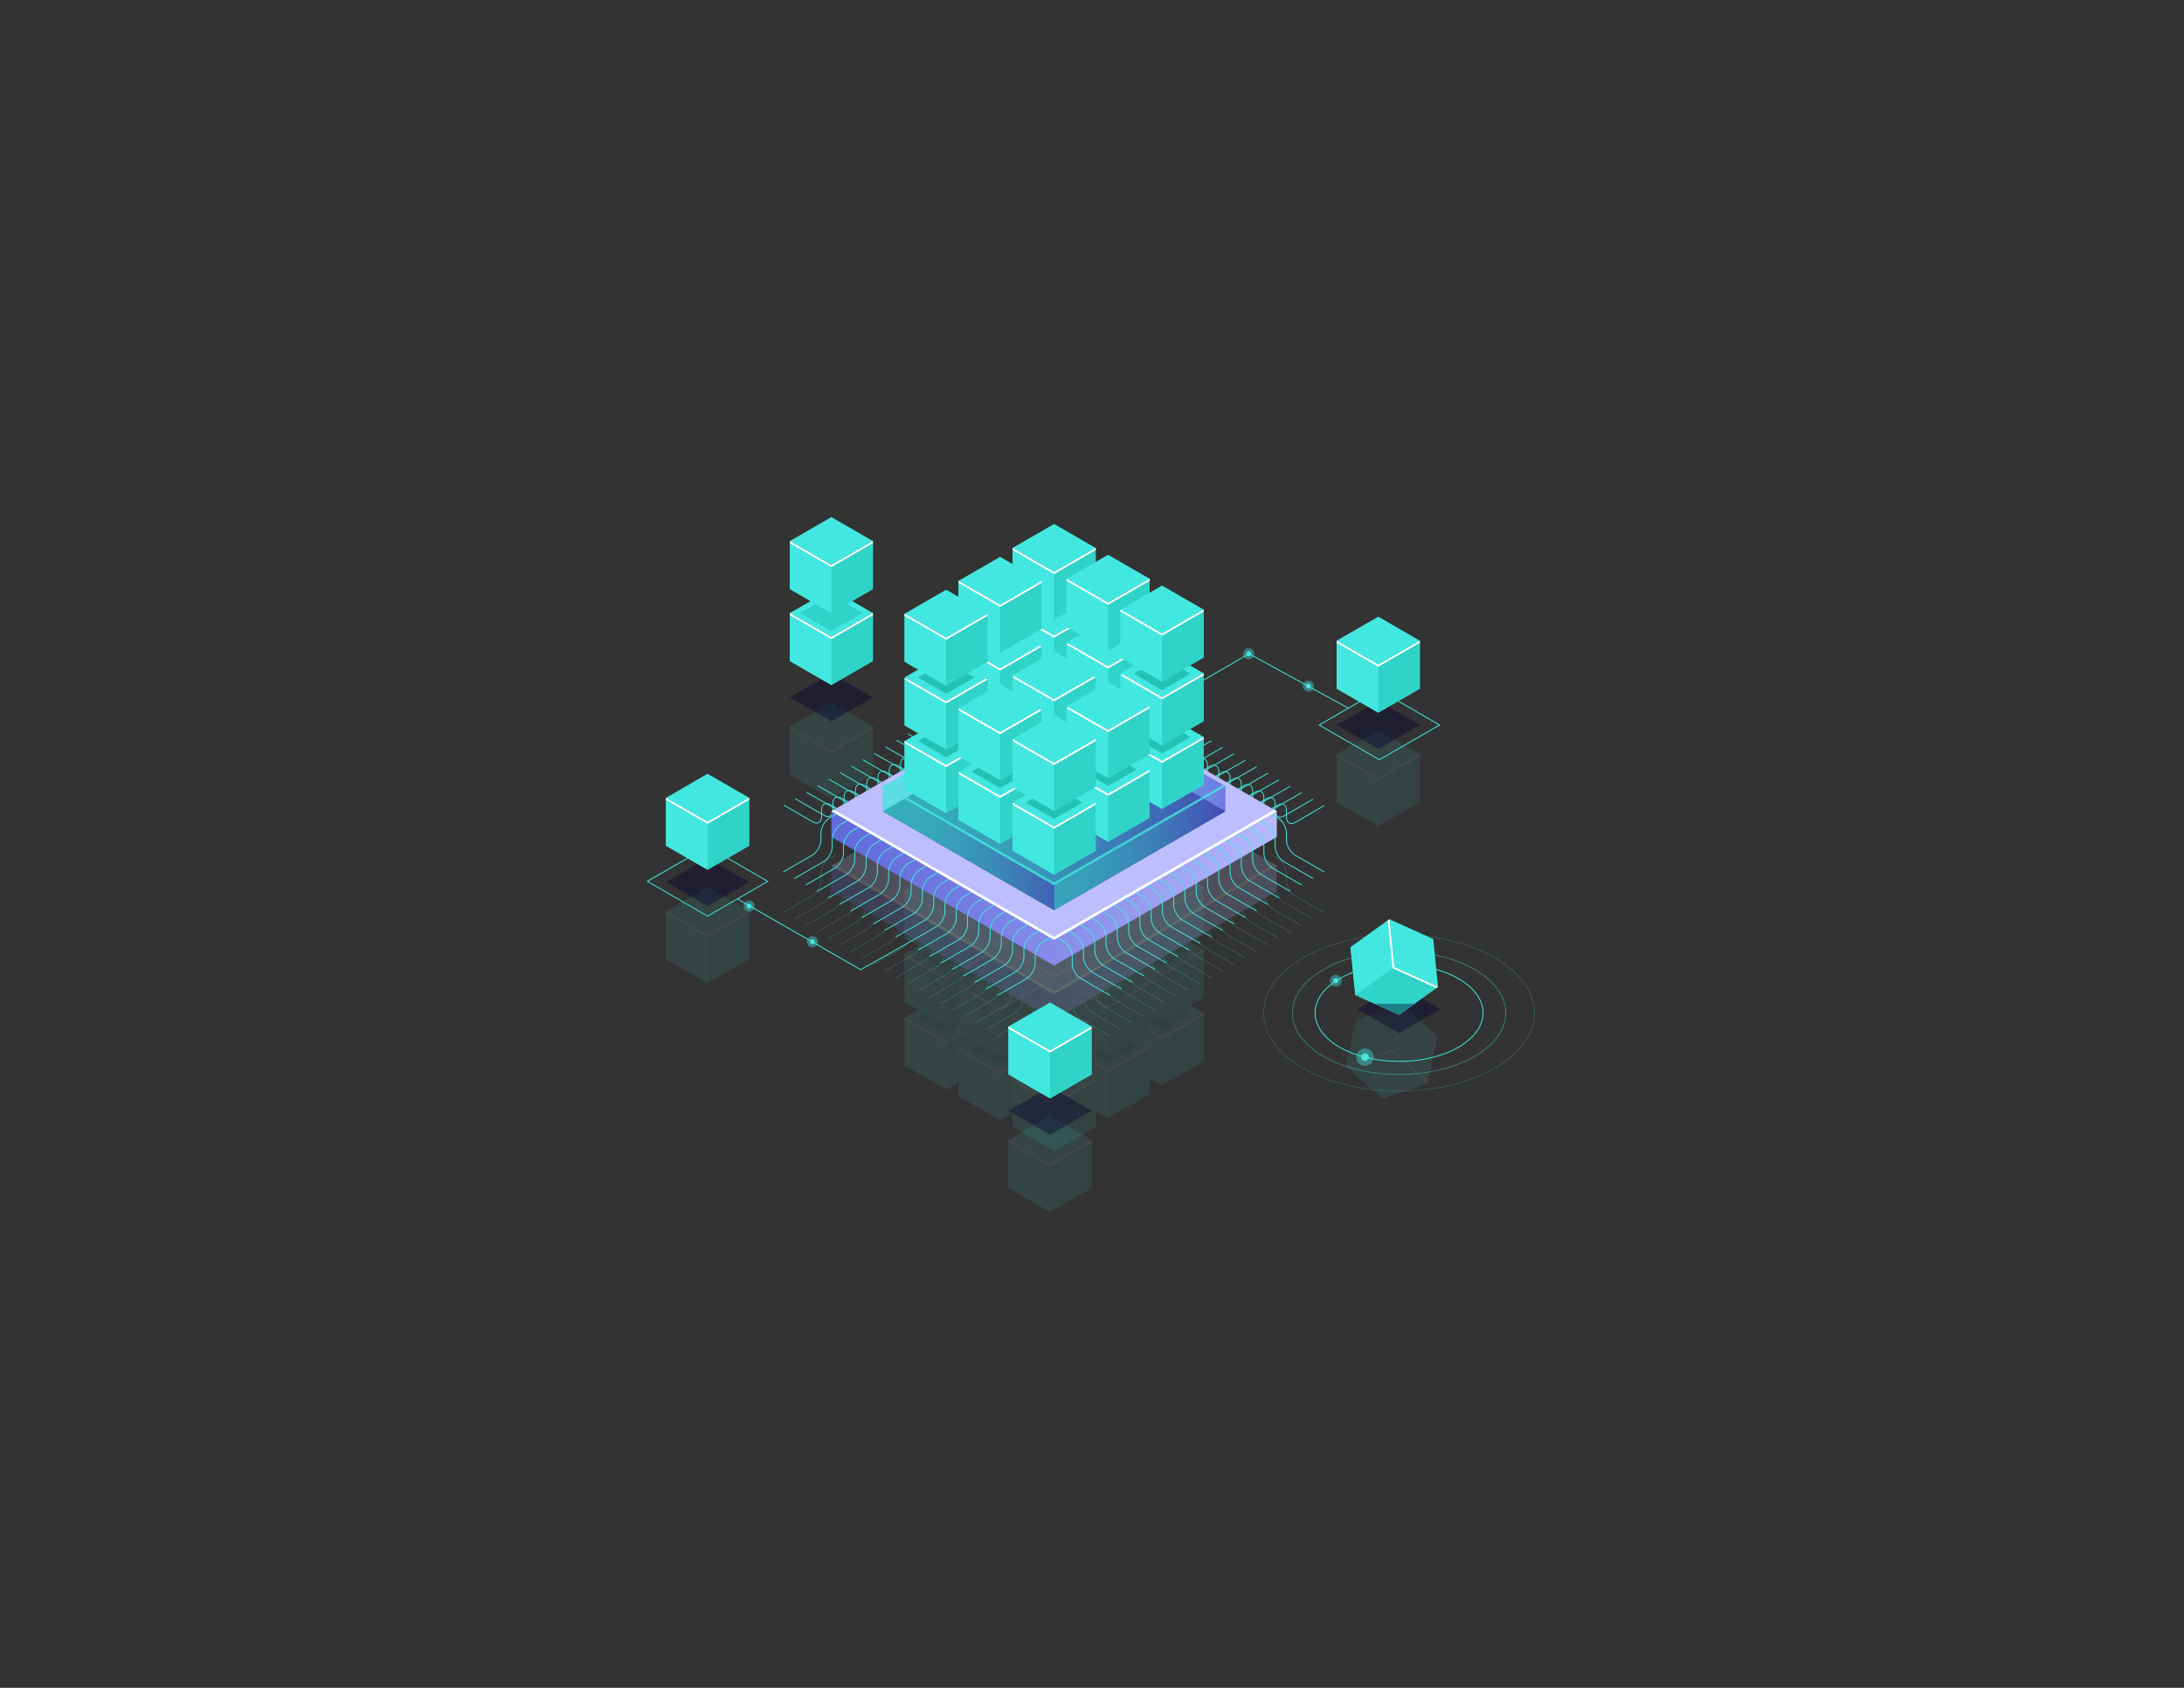 <?xml version="1.0" encoding="utf-8"?>
<!-- Generator: Adobe Illustrator 26.0.1, SVG Export Plug-In . SVG Version: 6.00 Build 0)  -->
<svg version="1.1" id="Layer_1" xmlns="http://www.w3.org/2000/svg" xmlns:xlink="http://www.w3.org/1999/xlink" x="0px" y="0px"
	 viewBox="0 0 792 612" style="enable-background:new 0 0 792 612;" xml:space="preserve">
<rect x="0" y="0" width="792" height="612" fill="#333333" stroke="none"/>
<style type="text/css">
	.st0{fill:#42E8E0;}
	.st1{opacity:0.1;}
	.st2{fill:#2FD3C7;}
	.st3{fill:#FFFFFF;}
	.st4{opacity:0.7;fill:#18B2A3;}
	.st5{opacity:0.2;}
	.st6{fill:url(#SVGID_1_);}
	.st7{fill:#BCBEFF;}
	.st8{fill:url(#SVGID_00000034779835756945102950000003103042873505016246_);}
	.st9{fill:#0F054C;}
	.st10{opacity:0.5;fill:url(#SVGID_00000039826320812038484500000004705589506280834701_);}
	.st11{opacity:0.5;fill:url(#SVGID_00000014624938875661701070000008746278840943423163_);}
	.st12{opacity:0.5;fill:url(#SVGID_00000169521529538138636730000002449829675530562981_);}
	.st13{opacity:0.5;fill:url(#SVGID_00000132064163485491072700000001331701829863398548_);}
	.st14{opacity:0.5;fill:#42E8E0;}
	.st15{opacity:0.5;fill:url(#SVGID_00000016769282732124458590000015185101218590237085_);}
	.st16{opacity:0.5;fill:url(#SVGID_00000018230444478142728510000007991784279332402817_);}
	.st17{opacity:0.8;fill:#42E8E0;}
	.st18{opacity:0.4;fill:#03002D;}
	.st19{opacity:0.4;fill:#42E8E0;}
	.st20{opacity:0.2;fill:#42E8E0;}
</style>
<polygon class="st0" points="418.25,257.39 418.09,257.12 452.94,236.85 453.01,236.89 489.02,256.65 488.87,256.92 452.94,237.21 
	"/>
<g class="st1">
	<g>
		<polygon class="st0" points="382.25,353.75 367.19,345.05 367.19,362.45 382.25,371.15 397.32,362.45 397.32,345.05 		"/>
		<polygon class="st0" points="382.25,371.15 367.19,362.45 367.19,345.05 382.25,353.75 		"/>
		<polygon class="st2" points="397.32,362.45 382.25,371.15 382.25,353.75 397.32,345.05 		"/>
		<polygon class="st0" points="382.25,353.75 367.19,345.05 382.25,336.35 397.32,345.05 		"/>
		<polygon class="st3" points="382.25,353.75 367.84,345.43 367.19,345.8 382.25,354.5 397.32,345.8 396.67,345.43 		"/>
	</g>
	<g>
		<polygon class="st0" points="401.83,364.92 386.76,356.22 386.76,373.62 401.83,382.31 416.89,373.62 416.89,356.22 		"/>
		<polygon class="st0" points="401.83,382.31 386.76,373.62 386.76,356.22 401.83,364.92 		"/>
		<polygon class="st2" points="416.89,373.62 401.83,382.31 401.83,364.92 416.89,356.22 		"/>
		<polygon class="st0" points="401.83,364.92 386.76,356.22 401.83,347.52 416.89,356.22 		"/>
		<polygon class="st3" points="401.83,364.92 387.41,356.59 386.76,356.97 401.83,365.67 416.89,356.97 416.24,356.59 		"/>
	</g>
	<g>
		<polygon class="st0" points="421.4,376.08 406.33,367.38 406.33,384.78 421.4,393.48 436.47,384.78 436.47,367.38 		"/>
		<polygon class="st0" points="421.4,393.48 406.33,384.78 406.33,367.38 421.4,376.08 		"/>
		<polygon class="st2" points="436.47,384.78 421.4,393.48 421.4,376.08 436.47,367.38 		"/>
		<polygon class="st0" points="421.4,376.08 406.33,367.38 421.4,358.69 436.46,367.38 		"/>
		<polygon class="st3" points="421.4,376.08 406.98,367.76 406.33,368.14 421.4,376.84 436.46,368.14 436.47,367.38 		"/>
	</g>
	<g>
		<polygon class="st0" points="362.68,365.67 347.61,356.97 347.61,374.37 362.68,383.07 377.75,374.37 377.75,356.97 		"/>
		<polygon class="st0" points="362.68,383.07 347.61,374.37 347.61,356.97 362.68,365.67 		"/>
		<polygon class="st2" points="377.75,374.37 362.68,383.07 362.68,365.67 377.75,356.97 		"/>
		<polygon class="st0" points="362.68,365.67 347.61,356.97 362.68,348.27 377.75,356.97 		"/>
		<polygon class="st3" points="362.68,365.67 348.27,357.35 347.61,357.73 362.68,366.43 377.75,357.73 377.1,357.35 		"/>
	</g>
	<g>
		<polygon class="st0" points="382.25,376.84 367.19,368.14 367.19,385.54 382.25,394.24 397.32,385.54 397.32,368.14 		"/>
		<polygon class="st0" points="382.25,394.24 367.19,385.54 367.19,368.14 382.25,376.84 		"/>
		<polygon class="st2" points="397.32,385.54 382.25,394.24 382.25,376.84 397.32,368.14 		"/>
		<polygon class="st0" points="382.25,376.84 367.19,368.14 382.25,359.44 397.32,368.14 		"/>
		<polygon class="st3" points="382.25,376.84 367.84,368.52 367.19,368.89 382.25,377.59 397.32,368.89 396.67,368.52 		"/>
	</g>
	<g>
		<polygon class="st0" points="401.83,388.01 386.76,379.31 386.76,396.7 401.83,405.4 416.89,396.7 416.89,379.31 		"/>
		<polygon class="st0" points="401.83,405.4 386.76,396.7 386.76,379.31 401.83,388.01 		"/>
		<polygon class="st2" points="416.89,396.7 401.83,405.4 401.83,388.01 416.89,379.31 		"/>
		<polygon class="st0" points="401.83,388.01 386.76,379.31 401.83,370.61 416.89,379.31 		"/>
		<polygon class="st3" points="401.83,388.01 387.41,379.68 386.76,380.06 401.83,388.76 416.89,380.06 416.89,379.31 		"/>
	</g>
	<g>
		<polygon class="st0" points="343.11,377.59 328.04,368.89 328.04,386.29 343.11,394.99 358.18,386.29 358.18,368.89 		"/>
		<polygon class="st0" points="343.11,394.99 328.04,386.29 328.04,368.89 343.11,377.59 		"/>
		<polygon class="st2" points="358.18,386.29 343.11,394.99 343.11,377.59 358.18,368.89 		"/>
		<polygon class="st0" points="343.11,377.59 328.04,368.89 343.11,360.19 358.18,368.89 		"/>
		<polygon class="st3" points="343.11,377.59 328.04,368.89 328.04,369.65 343.11,378.35 358.18,369.65 357.52,369.27 		"/>
	</g>
	<g>
		<polygon class="st0" points="362.68,388.76 347.61,380.06 347.61,397.46 362.68,406.16 377.75,397.46 377.75,380.06 		"/>
		<polygon class="st0" points="362.68,406.16 347.61,397.46 347.61,380.06 362.68,388.76 		"/>
		<polygon class="st2" points="377.75,397.46 362.68,406.16 362.68,388.76 377.75,380.06 		"/>
		<polygon class="st0" points="362.68,388.76 347.61,380.06 362.68,371.36 377.75,380.06 		"/>
		<polygon class="st3" points="362.68,388.76 347.61,380.06 347.61,380.82 362.68,389.52 377.75,380.82 377.1,380.44 		"/>
	</g>
	<g>
		<polygon class="st0" points="382.25,399.93 367.19,391.23 367.19,408.63 382.25,417.33 397.32,408.63 397.32,391.23 		"/>
		<polygon class="st0" points="382.25,417.33 367.19,408.63 367.19,391.23 382.25,399.93 		"/>
		<polygon class="st2" points="397.32,408.63 382.25,417.33 382.25,399.93 397.32,391.23 		"/>
		<polygon class="st0" points="382.25,399.93 367.19,391.23 382.25,382.53 397.32,391.23 		"/>
		<polygon class="st3" points="382.25,399.93 367.19,391.23 367.19,391.98 382.25,400.68 397.32,391.98 397.32,391.23 		"/>
	</g>
	<g>
		<polygon class="st0" points="382.25,330.66 367.19,321.96 367.19,339.36 382.25,348.06 397.32,339.36 397.32,321.96 		"/>
		<polygon class="st0" points="382.25,348.06 367.19,339.36 367.19,321.96 382.25,330.66 		"/>
		<polygon class="st2" points="397.32,339.36 382.25,348.06 382.25,330.66 397.32,321.96 		"/>
		<polygon class="st0" points="382.25,330.66 367.19,321.96 382.25,313.26 397.32,321.96 		"/>
		<polygon class="st3" points="382.25,330.66 367.84,322.34 367.19,322.72 382.25,331.41 397.32,322.72 396.67,322.34 		"/>
	</g>
	<g>
		<polygon class="st4" points="382.25,397.09 371.98,391.16 382.25,385.23 392.53,391.16 		"/>
		<polygon class="st4" points="362.68,385.93 352.4,379.99 362.68,374.06 372.96,379.99 		"/>
		<polygon class="st4" points="401.83,385.17 391.55,379.24 401.83,373.3 412.1,379.24 		"/>
		<polygon class="st4" points="421.43,373.39 411.16,367.45 421.43,361.52 431.71,367.45 		"/>
		<polygon class="st4" points="343.11,374.76 332.83,368.83 343.11,362.89 353.39,368.83 		"/>
	</g>
	<g>
		<polygon class="st0" points="401.83,341.83 386.76,333.13 386.76,350.53 401.83,359.23 416.89,350.53 416.89,333.13 		"/>
		<polygon class="st0" points="401.83,359.23 386.76,350.53 386.76,333.13 401.83,341.83 		"/>
		<polygon class="st2" points="416.89,350.53 401.83,359.23 401.83,341.83 416.89,333.13 		"/>
		<polygon class="st0" points="401.83,341.83 386.76,333.13 401.83,324.43 416.89,333.13 		"/>
		<polygon class="st3" points="401.83,341.83 387.41,333.51 386.76,333.88 401.83,342.58 416.89,333.88 416.24,333.51 		"/>
	</g>
	<g>
		<polygon class="st0" points="421.4,352.99 406.33,344.3 406.33,361.69 421.4,370.39 436.47,361.69 436.47,344.3 		"/>
		<polygon class="st0" points="421.4,370.39 406.33,361.69 406.33,344.3 421.4,352.99 		"/>
		<polygon class="st2" points="436.47,361.69 421.4,370.39 421.4,352.99 436.47,344.3 		"/>
		<polygon class="st0" points="421.4,352.99 406.33,344.3 421.4,335.6 436.46,344.3 		"/>
		<polygon class="st3" points="421.4,352.99 406.98,344.67 406.33,345.05 421.4,353.75 436.46,345.05 436.47,344.3 		"/>
	</g>
	<g>
		<polygon class="st0" points="362.68,342.58 347.61,333.88 347.61,351.28 362.68,359.98 377.75,351.28 377.75,333.88 		"/>
		<polygon class="st0" points="362.68,359.98 347.61,351.28 347.61,333.88 362.68,342.58 		"/>
		<polygon class="st2" points="377.75,351.28 362.68,359.98 362.68,342.58 377.75,333.88 		"/>
		<polygon class="st0" points="362.68,342.58 347.61,333.88 362.68,325.18 377.75,333.88 		"/>
		<polygon class="st3" points="362.68,342.58 348.27,334.26 347.61,334.64 362.68,343.34 377.75,334.64 377.1,334.26 		"/>
	</g>
	<g>
		<polygon class="st0" points="382.25,353.75 367.19,345.05 367.19,362.45 382.25,371.15 397.32,362.45 397.32,345.05 		"/>
		<polygon class="st0" points="382.25,371.15 367.19,362.45 367.19,345.05 382.25,353.75 		"/>
		<polygon class="st2" points="397.32,362.45 382.25,371.15 382.25,353.75 397.32,345.05 		"/>
		<polygon class="st0" points="382.25,353.75 367.19,345.05 382.25,336.35 397.32,345.05 		"/>
		<polygon class="st3" points="382.25,353.75 367.84,345.43 367.19,345.8 382.25,354.5 397.32,345.81 396.67,345.43 		"/>
	</g>
	<g>
		<polygon class="st0" points="401.83,364.92 386.76,356.22 386.76,373.62 401.83,382.31 416.89,373.62 416.89,356.22 		"/>
		<polygon class="st0" points="401.83,382.31 386.76,373.62 386.76,356.22 401.83,364.92 		"/>
		<polygon class="st2" points="416.89,373.62 401.83,382.31 401.83,364.92 416.89,356.22 		"/>
		<polygon class="st0" points="401.83,364.92 386.76,356.22 401.83,347.52 416.89,356.22 		"/>
		<polygon class="st3" points="401.83,364.92 387.41,356.59 386.76,356.97 401.83,365.67 416.89,356.97 416.89,356.22 		"/>
	</g>
	<g>
		<polygon class="st0" points="343.11,354.5 328.04,345.8 328.04,363.2 343.11,371.9 358.18,363.2 358.18,345.8 		"/>
		<polygon class="st0" points="343.11,371.9 328.04,363.2 328.04,345.8 343.11,354.5 		"/>
		<polygon class="st2" points="358.18,363.2 343.11,371.9 343.11,354.5 358.18,345.8 		"/>
		<polygon class="st0" points="343.11,354.5 328.04,345.8 343.11,337.11 358.18,345.81 		"/>
		<polygon class="st3" points="343.11,354.5 328.7,346.18 328.04,346.56 343.11,355.26 358.18,346.56 357.52,346.18 		"/>
	</g>
	<g>
		<polygon class="st0" points="362.68,365.67 347.61,356.97 347.61,374.37 362.68,383.07 377.75,374.37 377.75,356.97 		"/>
		<polygon class="st0" points="362.68,383.07 347.61,374.37 347.61,356.97 362.68,365.67 		"/>
		<polygon class="st2" points="377.75,374.37 362.68,383.07 362.68,365.67 377.75,356.97 		"/>
		<polygon class="st0" points="362.68,365.67 347.61,356.97 362.68,348.27 377.75,356.97 		"/>
		<polygon class="st3" points="362.68,365.67 347.61,356.97 347.61,357.73 362.68,366.43 377.75,357.73 377.1,357.35 		"/>
	</g>
	<g>
		<polygon class="st0" points="382.25,376.84 367.19,368.14 367.19,385.54 382.25,394.24 397.32,385.54 397.32,368.14 		"/>
		<polygon class="st0" points="382.25,394.24 367.19,385.54 367.19,368.14 382.25,376.84 		"/>
		<polygon class="st2" points="397.32,385.54 382.25,394.24 382.25,376.84 397.32,368.14 		"/>
		<polygon class="st0" points="382.25,376.84 367.19,368.14 382.25,359.44 397.32,368.14 		"/>
		<polygon class="st3" points="382.25,376.84 367.19,368.14 367.19,368.89 382.25,377.59 397.32,368.89 397.32,368.14 		"/>
	</g>
	<g>
		<polygon class="st4" points="421.43,350.4 411.16,344.47 421.43,338.53 431.71,344.47 		"/>
		<polygon class="st4" points="343.11,351.77 332.83,345.84 343.11,339.9 353.39,345.84 		"/>
	</g>
	<g>
		<polygon class="st0" points="382.25,307.57 367.19,298.87 367.19,316.27 382.25,324.97 397.32,316.27 397.32,298.87 		"/>
		<polygon class="st0" points="382.25,324.97 367.19,316.27 367.19,298.87 382.25,307.57 		"/>
		<polygon class="st2" points="397.32,316.27 382.25,324.97 382.25,307.57 397.32,298.87 		"/>
		<polygon class="st0" points="382.25,307.57 367.19,298.87 382.25,290.17 397.32,298.87 		"/>
		<polygon class="st3" points="382.25,307.57 367.19,298.87 367.19,299.63 382.25,308.33 397.32,299.63 397.32,298.87 		"/>
	</g>
	<g>
		<polygon class="st0" points="401.83,318.74 386.76,310.04 386.76,327.44 401.83,336.14 416.89,327.44 416.89,310.04 		"/>
		<polygon class="st0" points="401.83,336.14 386.76,327.44 386.76,310.04 401.83,318.74 		"/>
		<polygon class="st2" points="416.89,327.44 401.83,336.14 401.83,318.74 416.89,310.04 		"/>
		<polygon class="st0" points="401.83,318.74 386.76,310.04 401.83,301.34 416.89,310.04 		"/>
		<polygon class="st3" points="401.83,318.74 386.76,310.04 386.76,310.79 401.83,319.49 416.89,310.79 416.89,310.04 		"/>
	</g>
	<g>
		<polygon class="st0" points="421.4,329.91 406.33,321.21 406.33,338.6 421.4,347.3 436.47,338.6 436.47,321.21 		"/>
		<polygon class="st0" points="421.4,347.3 406.33,338.6 406.33,321.21 421.4,329.91 		"/>
		<polygon class="st2" points="436.47,338.6 421.4,347.3 421.4,329.91 436.47,321.21 		"/>
		<polygon class="st0" points="421.4,329.91 406.33,321.21 421.4,312.51 436.46,321.21 		"/>
		<polygon class="st3" points="421.4,329.91 406.33,321.21 406.33,321.96 421.4,330.66 436.46,321.96 436.47,321.21 		"/>
	</g>
	<g>
		<polygon class="st0" points="362.68,319.49 347.61,310.79 347.61,328.19 362.68,336.89 377.75,328.19 377.75,310.79 		"/>
		<polygon class="st0" points="362.68,336.89 347.61,328.19 347.61,310.79 362.68,319.49 		"/>
		<polygon class="st2" points="377.75,328.19 362.68,336.89 362.68,319.49 377.75,310.79 		"/>
		<polygon class="st0" points="362.68,319.49 347.61,310.79 362.68,302.09 377.75,310.79 		"/>
		<polygon class="st3" points="362.68,319.49 347.61,310.79 347.61,311.55 362.68,320.25 377.75,311.55 377.75,310.79 		"/>
	</g>
	<g>
		<polygon class="st0" points="343.11,331.42 328.04,322.72 328.04,340.11 343.11,348.81 358.18,340.11 358.18,322.72 		"/>
		<polygon class="st0" points="343.11,348.81 328.04,340.11 328.04,322.72 343.11,331.42 		"/>
		<polygon class="st2" points="358.18,340.11 343.11,348.81 343.11,331.42 358.18,322.72 		"/>
		<polygon class="st0" points="343.11,331.42 328.04,322.72 343.11,314.02 358.18,322.72 		"/>
		<polygon class="st3" points="343.11,331.42 328.04,322.72 328.04,323.47 343.11,332.17 358.18,323.47 358.18,322.72 		"/>
	</g>
</g>
<g class="st5">
	<g>
		<path class="st0" d="M402.45,375.8l-10.51-6.07c-1.8-1.04-3.27-3.58-3.27-5.67v-2.53c0-1.98-1.4-4.4-3.11-5.39l-2.2-1.27
			l0.16-0.27l2.2,1.27c1.8,1.04,3.27,3.58,3.27,5.67v2.53c0,1.98,1.4,4.4,3.11,5.39l10.51,6.07L402.45,375.8z"/>
		<path class="st0" d="M406.54,373.45l-10.51-6.07c-1.8-1.04-3.27-3.58-3.27-5.67v-2.54c0-1.98-1.4-4.4-3.11-5.39l-2.2-1.27
			l0.16-0.27l2.2,1.27c1.8,1.04,3.27,3.58,3.27,5.67v2.54c0,1.98,1.4,4.4,3.11,5.39l10.51,6.07L406.54,373.45z"/>
		<path class="st0" d="M410.63,371.09l-10.51-6.07c-1.8-1.04-3.27-3.58-3.27-5.67v-2.54c0-1.98-1.4-4.4-3.11-5.39l-2.2-1.27
			l0.16-0.27l2.2,1.27c1.8,1.04,3.27,3.58,3.27,5.67v2.54c0,1.98,1.4,4.4,3.11,5.39l10.51,6.07L410.63,371.09z"/>
		<path class="st0" d="M414.72,368.73l-10.51-6.07c-1.8-1.04-3.27-3.58-3.27-5.67v-2.53c0-1.98-1.4-4.4-3.11-5.39l-2.2-1.27
			l0.16-0.27l2.2,1.27c1.8,1.04,3.27,3.59,3.27,5.67V357c0,1.98,1.4,4.4,3.11,5.39l10.51,6.07L414.72,368.73z"/>
		<path class="st0" d="M418.81,366.38l-10.51-6.07c-1.8-1.04-3.27-3.58-3.27-5.67v-2.54c0-1.98-1.4-4.4-3.11-5.39l-2.2-1.27
			l0.16-0.27l2.2,1.27c1.8,1.04,3.27,3.58,3.27,5.67v2.54c0,1.98,1.4,4.4,3.11,5.39l10.51,6.07L418.81,366.38z"/>
		<path class="st0" d="M422.89,364.02l-10.51-6.07c-1.8-1.04-3.27-3.58-3.27-5.67v-2.54c0-1.98-1.4-4.4-3.11-5.39l-2.2-1.27
			l0.16-0.27l2.2,1.27c1.8,1.04,3.27,3.58,3.27,5.67v2.54c0,1.98,1.4,4.4,3.11,5.39l10.51,6.07L422.89,364.02z"/>
		<path class="st0" d="M426.98,361.67l-10.51-6.07c-1.8-1.04-3.27-3.58-3.27-5.67v-2.53c0-1.98-1.4-4.4-3.11-5.39l-2.2-1.27
			l0.16-0.27l2.2,1.27c1.8,1.04,3.27,3.58,3.27,5.67v2.53c0,1.98,1.4,4.4,3.11,5.39l10.51,6.07L426.98,361.67z"/>
		<path class="st0" d="M431.07,359.31l-10.51-6.07c-1.8-1.04-3.27-3.58-3.27-5.67v-2.54c0-1.98-1.4-4.4-3.11-5.39l-2.2-1.27
			l0.16-0.27l2.2,1.27c1.8,1.04,3.27,3.58,3.27,5.67v2.54c0,1.98,1.4,4.4,3.11,5.39l10.51,6.07L431.07,359.31z"/>
		<path class="st0" d="M435.16,356.96l-10.51-6.07c-1.8-1.04-3.27-3.58-3.27-5.67v-2.54c0-1.98-1.4-4.4-3.11-5.39l-2.2-1.27
			l0.16-0.27l2.2,1.27c1.8,1.04,3.27,3.58,3.27,5.67v2.54c0,1.98,1.4,4.4,3.11,5.39l10.51,6.07L435.16,356.96z"/>
		<path class="st0" d="M439.25,354.6l-10.51-6.07c-1.8-1.04-3.27-3.58-3.27-5.67v-2.53c0-1.98-1.4-4.4-3.11-5.39l-2.2-1.27
			l0.16-0.27l2.2,1.27c1.8,1.04,3.27,3.58,3.27,5.67v2.53c0,1.98,1.4,4.4,3.11,5.39l10.51,6.07L439.25,354.6z"/>
		<path class="st0" d="M443.33,352.24l-10.51-6.07c-1.8-1.04-3.27-3.58-3.27-5.67v-2.54c0-1.98-1.4-4.4-3.11-5.39l-2.2-1.27
			l0.16-0.27l2.2,1.27c1.8,1.04,3.27,3.58,3.27,5.67v2.54c0,1.98,1.4,4.4,3.11,5.39l10.51,6.07L443.33,352.24z"/>
		<path class="st0" d="M447.42,349.89l-10.51-6.07c-1.8-1.04-3.27-3.58-3.27-5.67v-2.53c0-1.98-1.4-4.4-3.11-5.39l-2.2-1.27
			l0.16-0.27l2.2,1.27c1.8,1.04,3.27,3.58,3.27,5.67v2.53c0,1.98,1.4,4.4,3.11,5.39l10.51,6.07L447.42,349.89z"/>
		<path class="st0" d="M451.51,347.53L441,341.46c-1.8-1.04-3.27-3.58-3.27-5.67v-2.53c0-1.98-1.4-4.4-3.11-5.39l-2.2-1.27
			l0.16-0.27l2.2,1.27c1.8,1.04,3.27,3.58,3.27,5.67v2.53c0,1.98,1.4,4.4,3.11,5.39l10.51,6.07L451.51,347.53z"/>
		<path class="st0" d="M455.6,345.18l-10.51-6.07c-1.8-1.04-3.27-3.58-3.27-5.67v-2.54c0-1.98-1.4-4.4-3.11-5.39l-2.2-1.27
			l0.16-0.27l2.2,1.27c1.8,1.04,3.27,3.58,3.27,5.67v2.54c0,1.98,1.4,4.4,3.11,5.39l10.51,6.07L455.6,345.18z"/>
		<path class="st0" d="M459.69,342.82l-10.51-6.07c-1.8-1.04-3.27-3.58-3.27-5.67v-2.53c0-1.98-1.4-4.4-3.11-5.39l-2.2-1.27
			l0.16-0.27l2.2,1.27c1.8,1.04,3.27,3.58,3.27,5.67v2.53c0,1.98,1.4,4.4,3.11,5.39l10.51,6.07L459.69,342.82z"/>
		<path class="st0" d="M463.78,340.47l-10.51-6.07c-1.8-1.04-3.27-3.58-3.27-5.67v-2.54c0-1.98-1.4-4.4-3.11-5.39l-2.2-1.27
			l0.16-0.27l2.2,1.27c1.8,1.04,3.27,3.58,3.27,5.67v2.54c0,1.98,1.4,4.4,3.11,5.39l10.51,6.07L463.78,340.47z"/>
		<path class="st0" d="M467.86,338.11l-10.51-6.07c-1.8-1.04-3.27-3.58-3.27-5.67v-2.54c0-1.98-1.4-4.4-3.11-5.39l-2.2-1.27
			l0.16-0.27l2.2,1.27c1.8,1.04,3.27,3.58,3.27,5.67v2.54c0,1.98,1.4,4.4,3.11,5.39l10.51,6.07L467.86,338.11z"/>
		<path class="st0" d="M471.95,335.75l-10.51-6.07c-1.8-1.04-3.27-3.58-3.27-5.67v-2.53c0-1.98-1.4-4.4-3.11-5.39l-2.2-1.27
			l0.16-0.27l2.2,1.27c1.8,1.04,3.27,3.58,3.27,5.67v2.53c0,1.98,1.4,4.4,3.11,5.39l10.51,6.07L471.95,335.75z"/>
		<path class="st0" d="M476.04,333.4l-10.51-6.07c-1.8-1.04-3.27-3.58-3.27-5.67v-2.54c0-1.98-1.4-4.4-3.11-5.39l-2.2-1.27
			l0.16-0.27l2.2,1.27c1.8,1.04,3.27,3.58,3.27,5.67v2.54c0,1.98,1.4,4.4,3.11,5.39l10.51,6.07L476.04,333.4z"/>
		<path class="st0" d="M480.13,331.04l-10.51-6.07c-1.8-1.04-3.27-3.58-3.27-5.67v-2.54c0-1.98-1.4-4.4-3.11-5.39l-2.2-1.27
			l0.16-0.27l2.2,1.27c1.8,1.04,3.27,3.58,3.27,5.67v2.54c0,1.98,1.4,4.4,3.11,5.39l10.51,6.07L480.13,331.04z"/>
	</g>
	<g>
		<path class="st0" d="M361.77,375.8l-0.16-0.27l10.51-6.07c1.72-0.99,3.11-3.41,3.11-5.39v-2.53c0-2.08,1.47-4.63,3.27-5.67
			l2.2-1.27l0.16,0.27l-2.2,1.27c-1.72,0.99-3.11,3.41-3.11,5.39v2.53c0,2.08-1.47,4.63-3.27,5.67L361.77,375.8z"/>
		<path class="st0" d="M357.68,373.45l-0.16-0.27l10.51-6.07c1.72-0.99,3.11-3.41,3.11-5.39v-2.54c0-2.08,1.47-4.62,3.27-5.67
			l2.2-1.27l0.16,0.27l-2.2,1.27c-1.72,0.99-3.11,3.41-3.11,5.39v2.54c0,2.08-1.47,4.63-3.27,5.67L357.68,373.45z"/>
		<path class="st0" d="M353.59,371.09l-0.16-0.27l10.51-6.07c1.72-0.99,3.11-3.41,3.11-5.39v-2.54c0-2.08,1.47-4.63,3.27-5.67
			l2.2-1.27l0.16,0.27l-2.2,1.27c-1.72,0.99-3.11,3.41-3.11,5.39v2.54c0,2.08-1.47,4.62-3.27,5.67L353.59,371.09z"/>
		<path class="st0" d="M349.5,368.73l-0.16-0.27l10.51-6.07c1.72-0.99,3.11-3.41,3.11-5.39v-2.53c0-2.08,1.47-4.63,3.27-5.67
			l2.2-1.27l0.16,0.27l-2.2,1.27c-1.72,0.99-3.11,3.41-3.11,5.39V357c0,2.08-1.47,4.63-3.27,5.67L349.5,368.73z"/>
		<path class="st0" d="M345.41,366.38l-0.16-0.27l10.51-6.07c1.72-0.99,3.11-3.41,3.11-5.39v-2.54c0-2.08,1.47-4.62,3.27-5.67
			l2.2-1.27l0.16,0.27l-2.2,1.27c-1.72,0.99-3.11,3.41-3.11,5.39v2.54c0,2.08-1.47,4.63-3.27,5.67L345.41,366.38z"/>
		<path class="st0" d="M341.33,364.02l-0.16-0.27l10.51-6.07c1.72-0.99,3.11-3.41,3.11-5.39v-2.54c0-2.08,1.47-4.63,3.27-5.67
			l2.2-1.27l0.16,0.27l-2.2,1.27c-1.72,0.99-3.11,3.41-3.11,5.39v2.54c0,2.08-1.47,4.62-3.27,5.67L341.33,364.02z"/>
		<path class="st0" d="M337.24,361.67l-0.16-0.27l10.51-6.07c1.72-0.99,3.11-3.41,3.11-5.39v-2.53c0-2.08,1.47-4.63,3.27-5.67
			l2.2-1.27l0.16,0.27l-2.2,1.27c-1.72,0.99-3.11,3.41-3.11,5.39v2.53c0,2.08-1.47,4.63-3.27,5.67L337.24,361.67z"/>
		<path class="st0" d="M333.15,359.31l-0.16-0.27l10.51-6.07c1.72-0.99,3.11-3.41,3.11-5.39v-2.54c0-2.08,1.47-4.62,3.27-5.67
			l2.2-1.27l0.16,0.27l-2.2,1.27c-1.72,0.99-3.11,3.41-3.11,5.39v2.54c0,2.08-1.47,4.63-3.27,5.67L333.15,359.31z"/>
		<path class="st0" d="M329.06,356.96l-0.16-0.27l10.51-6.07c1.72-0.99,3.11-3.41,3.11-5.39v-2.54c0-2.08,1.47-4.63,3.27-5.67
			l2.2-1.27l0.16,0.27l-2.2,1.27c-1.72,0.99-3.11,3.41-3.11,5.39v2.54c0,2.08-1.47,4.62-3.27,5.67L329.06,356.96z"/>
		<path class="st0" d="M324.97,354.6l-0.16-0.27l10.51-6.07c1.72-0.99,3.11-3.41,3.11-5.39v-2.53c0-2.08,1.47-4.63,3.27-5.67
			l2.2-1.27l0.16,0.27l-2.2,1.27c-1.72,0.99-3.11,3.41-3.11,5.39v2.53c0,2.08-1.47,4.63-3.27,5.67L324.97,354.6z"/>
		<path class="st0" d="M320.88,352.24l-0.16-0.27l10.51-6.07c1.72-0.99,3.11-3.41,3.11-5.39v-2.54c0-2.08,1.47-4.62,3.27-5.67
			l2.2-1.27l0.16,0.27l-2.2,1.27c-1.72,0.99-3.11,3.41-3.11,5.39v2.54c0,2.08-1.47,4.62-3.27,5.67L320.88,352.24z"/>
		<path class="st0" d="M316.8,349.89l-0.16-0.27l10.51-6.07c1.72-0.99,3.11-3.41,3.11-5.39v-2.53c0-2.08,1.47-4.63,3.27-5.67
			l2.2-1.27l0.16,0.27l-2.2,1.27c-1.72,0.99-3.11,3.41-3.11,5.39v2.53c0,2.08-1.47,4.63-3.27,5.67L316.8,349.89z"/>
		<path class="st0" d="M312.71,347.53l-0.16-0.27l10.51-6.07c1.72-0.99,3.11-3.41,3.11-5.39v-2.53c0-2.08,1.47-4.63,3.27-5.67
			l2.2-1.27l0.16,0.27l-2.2,1.27c-1.72,0.99-3.11,3.41-3.11,5.39v2.53c0,2.08-1.47,4.63-3.27,5.67L312.71,347.53z"/>
		<path class="st0" d="M308.62,345.18l-0.16-0.27l10.51-6.07c1.72-0.99,3.11-3.41,3.11-5.39v-2.54c0-2.08,1.47-4.62,3.27-5.67
			l2.2-1.27l0.16,0.27l-2.2,1.27c-1.72,0.99-3.11,3.41-3.11,5.39v2.54c0,2.08-1.47,4.62-3.27,5.67L308.62,345.18z"/>
		<path class="st0" d="M304.53,342.82l-0.16-0.27l10.51-6.07c1.72-0.99,3.11-3.41,3.11-5.39v-2.53c0-2.08,1.47-4.63,3.27-5.67
			l2.2-1.27l0.16,0.27l-2.2,1.27c-1.72,0.99-3.11,3.41-3.11,5.39v2.53c0,2.08-1.47,4.63-3.27,5.67L304.53,342.82z"/>
		<path class="st0" d="M300.44,340.47l-0.16-0.27l10.51-6.07c1.72-0.99,3.11-3.41,3.11-5.39v-2.54c0-2.08,1.47-4.62,3.27-5.67
			l2.2-1.27l0.16,0.27l-2.2,1.27c-1.72,0.99-3.11,3.41-3.11,5.39v2.54c0,2.08-1.47,4.63-3.27,5.67L300.44,340.47z"/>
		<path class="st0" d="M296.36,338.11l-0.16-0.27l10.51-6.07c1.72-0.99,3.11-3.41,3.11-5.39v-2.54c0-2.08,1.47-4.62,3.27-5.67
			l2.2-1.27l0.16,0.27l-2.2,1.27c-1.72,0.99-3.11,3.41-3.11,5.39v2.54c0,2.08-1.47,4.62-3.27,5.67L296.36,338.11z"/>
		<path class="st0" d="M292.27,335.75l-0.16-0.27l10.51-6.07c1.72-0.99,3.11-3.41,3.11-5.39v-2.53c0-2.08,1.47-4.63,3.27-5.67
			l2.2-1.27l0.16,0.27l-2.2,1.27c-1.72,0.99-3.11,3.41-3.11,5.39v2.53c0,2.08-1.47,4.63-3.27,5.67L292.27,335.75z"/>
		<path class="st0" d="M288.18,333.4l-0.16-0.27l10.51-6.07c1.72-0.99,3.11-3.41,3.11-5.39v-2.54c0-2.08,1.47-4.62,3.27-5.67
			l2.2-1.27l0.16,0.27l-2.2,1.27c-1.72,0.99-3.11,3.41-3.11,5.39v2.54c0,2.08-1.47,4.63-3.27,5.67L288.18,333.4z"/>
		<path class="st0" d="M284.09,331.04l-0.16-0.27l10.51-6.07c1.72-0.99,3.11-3.41,3.11-5.39v-2.54c0-2.08,1.47-4.63,3.27-5.67
			l2.2-1.27l0.16,0.27l-2.2,1.27c-1.72,0.99-3.11,3.41-3.11,5.39v2.54c0,2.08-1.47,4.62-3.27,5.67L284.09,331.04z"/>
	</g>
	<g>
		<g>
			<linearGradient id="SVGID_1_" gradientUnits="userSpaceOnUse" x1="261.55" y1="341.841" x2="468.546" y2="341.841">
				<stop  offset="0" style="stop-color:#5761D7"/>
				<stop  offset="0.165" style="stop-color:#5E67DA"/>
				<stop  offset="0.405" style="stop-color:#727AE2"/>
				<stop  offset="0.692" style="stop-color:#9297EE"/>
				<stop  offset="1" style="stop-color:#BCBEFF"/>
			</linearGradient>
			<polygon class="st6" points="463.02,313.86 463.02,323.19 382.25,369.82 301.49,323.19 301.49,313.86 			"/>
			<polygon class="st7" points="382.25,360.49 301.49,313.86 382.25,267.23 463.02,313.86 			"/>
			<polygon class="st3" points="382.25,359.4 302.43,313.31 301.49,313.86 382.25,360.49 463.02,313.86 462.08,313.31 			"/>
		</g>
	</g>
</g>
<g>
	<g>
		<path class="st0" d="M373.84,253.9c-0.47,0-0.98-0.15-1.51-0.46l-10.51-6.07l0.16-0.27l10.51,6.07c0.8,0.46,1.55,0.54,2.1,0.22
			c0.55-0.32,0.86-1,0.86-1.93v-2.53c0-1.04,0.36-1.83,1.01-2.21c0.65-0.38,1.51-0.3,2.42,0.22l2.2,1.27l-0.16,0.27l-2.2-1.27
			c-0.8-0.46-1.55-0.54-2.1-0.22c-0.55,0.32-0.86,1-0.86,1.93v2.53c0,1.04-0.36,1.83-1.01,2.21
			C374.48,253.83,374.17,253.9,373.84,253.9z"/>
		<path class="st0" d="M369.76,256.26c-0.46,0-0.98-0.15-1.51-0.46l-10.51-6.07l0.16-0.27l10.51,6.07c0.8,0.46,1.55,0.54,2.1,0.22
			c0.55-0.32,0.86-1,0.86-1.93v-2.53c0-1.04,0.36-1.83,1.01-2.2c0.65-0.38,1.51-0.3,2.42,0.22l2.2,1.27l-0.16,0.27l-2.2-1.27
			c-0.8-0.46-1.55-0.54-2.1-0.22c-0.55,0.32-0.86,1-0.86,1.93v2.53c0,1.04-0.36,1.83-1.01,2.21
			C370.39,256.18,370.09,256.26,369.76,256.26z"/>
		<path class="st0" d="M365.67,258.61c-0.47,0-0.98-0.15-1.51-0.46l-10.51-6.07l0.16-0.27l10.51,6.07c0.8,0.46,1.55,0.54,2.1,0.22
			c0.55-0.32,0.86-1,0.86-1.93v-2.54c0-1.04,0.36-1.83,1.01-2.2c0.65-0.38,1.51-0.3,2.42,0.22l2.2,1.27l-0.16,0.27l-2.2-1.27
			c-0.8-0.46-1.55-0.54-2.1-0.22c-0.55,0.32-0.86,1-0.86,1.93v2.54c0,1.04-0.36,1.83-1.01,2.2
			C366.31,258.53,366,258.61,365.67,258.61z"/>
		<path class="st0" d="M361.58,260.96c-0.47,0-0.98-0.15-1.51-0.46l-10.51-6.07l0.16-0.27l10.51,6.07c0.8,0.46,1.55,0.54,2.1,0.22
			c0.55-0.32,0.86-1,0.86-1.93v-2.54c0-1.04,0.36-1.83,1.01-2.2c0.65-0.38,1.51-0.3,2.42,0.22l2.2,1.27l-0.16,0.27l-2.2-1.27
			c-0.8-0.46-1.55-0.54-2.1-0.22c-0.55,0.32-0.86,1-0.86,1.93v2.54c0,1.04-0.36,1.83-1.01,2.2
			C362.22,260.88,361.91,260.96,361.58,260.96z"/>
		<path class="st0" d="M357.49,263.31c-0.47,0-0.98-0.15-1.51-0.46l-10.51-6.07l0.16-0.27l10.51,6.07c0.8,0.46,1.55,0.54,2.1,0.22
			c0.55-0.32,0.86-1,0.86-1.93v-2.54c0-1.04,0.36-1.83,1.01-2.2c0.65-0.38,1.51-0.3,2.42,0.22l2.2,1.27l-0.16,0.27l-2.2-1.27
			c-0.8-0.46-1.55-0.54-2.1-0.22c-0.55,0.32-0.86,1-0.86,1.93v2.54c0,1.04-0.36,1.83-1.01,2.2
			C358.13,263.23,357.82,263.31,357.49,263.31z"/>
		<path class="st0" d="M353.4,265.66c-0.46,0-0.98-0.15-1.5-0.46l-10.51-6.07l0.16-0.27l10.51,6.07c0.8,0.46,1.55,0.54,2.1,0.22
			c0.55-0.32,0.86-1,0.86-1.93v-2.54c0-1.04,0.36-1.83,1.01-2.2c0.65-0.38,1.51-0.3,2.42,0.22l2.2,1.27l-0.16,0.27l-2.2-1.27
			c-0.8-0.46-1.55-0.54-2.1-0.22c-0.55,0.32-0.86,1-0.86,1.93v2.54c0,1.04-0.36,1.83-1.01,2.2
			C354.04,265.58,353.73,265.66,353.4,265.66z"/>
		<path class="st0" d="M349.31,268.01c-0.47,0-0.98-0.15-1.51-0.46l-10.51-6.07l0.16-0.27l10.51,6.07c0.8,0.46,1.55,0.54,2.1,0.22
			c0.55-0.32,0.86-1,0.86-1.93v-2.54c0-1.04,0.36-1.83,1.01-2.2c0.65-0.38,1.51-0.3,2.42,0.22l2.2,1.27l-0.16,0.27l-2.2-1.27
			c-0.8-0.46-1.55-0.54-2.1-0.22c-0.55,0.32-0.86,1-0.86,1.93v2.54c0,1.04-0.36,1.83-1.01,2.2
			C349.95,267.94,349.65,268.01,349.31,268.01z"/>
		<path class="st0" d="M345.23,270.37c-0.46,0-0.98-0.15-1.5-0.46l-10.51-6.07l0.16-0.27l10.51,6.07c0.8,0.46,1.55,0.54,2.1,0.22
			c0.55-0.32,0.86-1,0.86-1.93v-2.53c0-1.04,0.36-1.83,1.01-2.21c0.65-0.38,1.51-0.3,2.42,0.22l2.2,1.27l-0.16,0.27l-2.2-1.27
			c-0.8-0.46-1.55-0.54-2.1-0.22c-0.55,0.32-0.86,1-0.86,1.93v2.53c0,1.04-0.36,1.83-1.01,2.2
			C345.86,270.29,345.56,270.37,345.23,270.37z"/>
		<path class="st0" d="M341.14,272.72c-0.47,0-0.98-0.15-1.51-0.46l-10.51-6.07l0.16-0.27l10.51,6.07c0.8,0.46,1.55,0.54,2.1,0.22
			c0.55-0.32,0.86-1,0.86-1.93v-2.53c0-1.04,0.36-1.83,1.01-2.21c0.65-0.38,1.51-0.3,2.42,0.22l2.2,1.27l-0.16,0.27l-2.2-1.27
			c-0.8-0.46-1.55-0.54-2.1-0.22c-0.55,0.32-0.86,1-0.86,1.93v2.53c0,1.04-0.36,1.83-1.01,2.21
			C341.78,272.64,341.47,272.72,341.14,272.72z"/>
		<path class="st0" d="M337.05,275.07c-0.46,0-0.98-0.15-1.51-0.46l-10.51-6.07l0.16-0.27l10.51,6.07c0.8,0.46,1.55,0.54,2.1,0.22
			c0.55-0.32,0.86-1,0.86-1.93v-2.53c0-1.04,0.36-1.83,1.01-2.2c0.65-0.38,1.51-0.3,2.42,0.22l2.2,1.27l-0.16,0.27l-2.2-1.27
			c-0.8-0.46-1.55-0.54-2.1-0.22c-0.55,0.32-0.86,1-0.86,1.93v2.53c0,1.04-0.36,1.83-1.01,2.21
			C337.69,274.99,337.38,275.07,337.05,275.07z"/>
		<path class="st0" d="M332.96,277.42c-0.47,0-0.98-0.15-1.51-0.46l-10.51-6.07l0.16-0.27l10.51,6.07c0.8,0.46,1.55,0.54,2.1,0.22
			c0.55-0.32,0.86-1,0.86-1.93v-2.54c0-1.04,0.36-1.83,1.01-2.2c0.65-0.38,1.51-0.3,2.42,0.22l2.2,1.27l-0.16,0.27l-2.2-1.27
			c-0.8-0.46-1.55-0.54-2.1-0.22c-0.55,0.32-0.86,1-0.86,1.93v2.54c0,1.04-0.36,1.83-1.01,2.2
			C333.6,277.34,333.29,277.42,332.96,277.42z"/>
		<path class="st0" d="M328.87,279.77c-0.47,0-0.98-0.15-1.51-0.46l-10.51-6.07l0.16-0.27l10.51,6.07c0.8,0.46,1.55,0.54,2.1,0.22
			c0.55-0.32,0.86-1,0.86-1.93v-2.54c0-1.04,0.36-1.83,1.01-2.2c0.65-0.38,1.51-0.3,2.42,0.22l2.2,1.27l-0.16,0.27l-2.2-1.27
			c-0.8-0.46-1.55-0.54-2.1-0.22c-0.55,0.32-0.86,1-0.86,1.93v2.54c0,1.04-0.36,1.83-1.01,2.2
			C329.51,279.69,329.21,279.77,328.87,279.77z"/>
		<path class="st0" d="M324.79,282.12c-0.47,0-0.98-0.15-1.51-0.46l-10.51-6.07l0.16-0.27l10.51,6.07c0.8,0.46,1.55,0.54,2.1,0.22
			c0.55-0.32,0.86-1,0.86-1.93v-2.54c0-1.04,0.36-1.83,1.01-2.2c0.65-0.38,1.51-0.3,2.42,0.22l2.2,1.27l-0.16,0.27l-2.2-1.27
			c-0.8-0.46-1.55-0.54-2.1-0.22c-0.55,0.32-0.86,1-0.86,1.93v2.54c0,1.04-0.36,1.83-1.01,2.2
			C325.42,282.05,325.12,282.12,324.79,282.12z"/>
		<path class="st0" d="M320.7,284.48c-0.47,0-0.98-0.15-1.51-0.46l-10.51-6.07l0.16-0.27l10.51,6.07c0.8,0.46,1.55,0.54,2.1,0.22
			c0.55-0.32,0.86-1,0.86-1.93v-2.54c0-1.04,0.36-1.83,1.01-2.2c0.65-0.38,1.51-0.3,2.42,0.22l2.2,1.27l-0.16,0.27l-2.2-1.27
			c-0.8-0.46-1.55-0.54-2.1-0.22c-0.55,0.32-0.86,1-0.86,1.93v2.54c0,1.04-0.36,1.83-1.01,2.2
			C321.34,284.4,321.03,284.48,320.7,284.48z"/>
		<path class="st0" d="M316.61,286.83c-0.47,0-0.98-0.15-1.51-0.46l-10.51-6.07l0.16-0.27l10.51,6.07c0.8,0.46,1.55,0.54,2.1,0.22
			c0.55-0.32,0.86-1,0.86-1.93v-2.54c0-1.04,0.36-1.83,1.01-2.2c0.65-0.38,1.51-0.3,2.42,0.22l2.2,1.27l-0.16,0.27l-2.2-1.27
			c-0.8-0.46-1.55-0.54-2.1-0.22c-0.55,0.32-0.86,1-0.86,1.93v2.54c0,1.04-0.36,1.83-1.01,2.2
			C317.25,286.75,316.94,286.83,316.61,286.83z"/>
		<path class="st0" d="M312.52,289.18c-0.47,0-0.98-0.15-1.51-0.46l-10.51-6.07l0.16-0.27l10.51,6.07c0.8,0.46,1.55,0.54,2.1,0.22
			c0.55-0.32,0.86-1,0.86-1.93v-2.53c0-1.04,0.36-1.83,1.01-2.21c0.65-0.38,1.51-0.3,2.42,0.22l2.2,1.27l-0.16,0.27l-2.2-1.27
			c-0.8-0.46-1.55-0.54-2.1-0.22c-0.55,0.32-0.86,1-0.86,1.93v2.53c0,1.04-0.36,1.83-1.01,2.21
			C313.16,289.1,312.85,289.18,312.52,289.18z"/>
		<path class="st0" d="M308.43,291.53c-0.47,0-0.98-0.15-1.51-0.46L296.42,285l0.16-0.27l10.51,6.07c0.8,0.46,1.55,0.54,2.1,0.22
			c0.55-0.32,0.86-1,0.86-1.93v-2.53c0-1.04,0.36-1.83,1.01-2.21c0.65-0.38,1.51-0.3,2.42,0.22l2.2,1.27l-0.16,0.27l-2.2-1.27
			c-0.8-0.46-1.55-0.54-2.1-0.22c-0.55,0.32-0.86,1-0.86,1.93v2.53c0,1.04-0.36,1.83-1.01,2.21
			C309.07,291.45,308.76,291.53,308.43,291.53z"/>
		<path class="st0" d="M304.35,293.88c-0.47,0-0.98-0.15-1.51-0.46l-10.51-6.07l0.16-0.27l10.51,6.07c0.8,0.46,1.55,0.54,2.1,0.22
			c0.55-0.32,0.86-1,0.86-1.93v-2.54c0-1.04,0.36-1.83,1.01-2.2c0.65-0.38,1.51-0.3,2.42,0.22l2.2,1.27l-0.16,0.27l-2.2-1.27
			c-0.8-0.46-1.55-0.54-2.1-0.22c-0.55,0.32-0.86,1-0.86,1.93v2.54c0,1.04-0.36,1.83-1.01,2.2
			C304.98,293.81,304.68,293.88,304.35,293.88z"/>
		<path class="st0" d="M300.26,296.23c-0.47,0-0.98-0.15-1.51-0.46l-10.51-6.07l0.16-0.27l10.51,6.07c0.8,0.46,1.55,0.54,2.1,0.22
			c0.55-0.32,0.86-1,0.86-1.93v-2.54c0-1.04,0.36-1.83,1.01-2.2c0.65-0.38,1.51-0.3,2.42,0.22l2.2,1.27l-0.16,0.27l-2.2-1.27
			c-0.8-0.46-1.55-0.54-2.1-0.22c-0.55,0.32-0.86,1-0.86,1.93v2.54c0,1.04-0.36,1.83-1.01,2.2
			C300.9,296.16,300.59,296.23,300.26,296.23z"/>
		<path class="st0" d="M296.17,298.59c-0.47,0-0.98-0.15-1.51-0.46l-10.51-6.07l0.16-0.27l10.51,6.07c0.8,0.46,1.55,0.54,2.1,0.22
			c0.55-0.32,0.86-1,0.86-1.93v-2.54c0-1.04,0.36-1.83,1.01-2.2c0.65-0.38,1.51-0.3,2.42,0.22l2.2,1.27l-0.16,0.27l-2.2-1.27
			c-0.8-0.46-1.55-0.54-2.1-0.22c-0.55,0.32-0.86,1-0.86,1.93v2.54c0,1.04-0.36,1.83-1.01,2.2
			C296.81,298.51,296.5,298.59,296.17,298.59z"/>
	</g>
	<g>
		<path class="st0" d="M390.6,254.1c-0.33,0-0.64-0.08-0.91-0.24c-0.65-0.38-1.01-1.16-1.01-2.2v-2.54c0-0.93-0.3-1.61-0.86-1.93
			c-0.55-0.32-1.3-0.24-2.1,0.22l-2.2,1.27l-0.16-0.27l2.2-1.27c0.9-0.52,1.76-0.6,2.42-0.22c0.65,0.38,1.01,1.16,1.01,2.2v2.54
			c0,0.93,0.3,1.61,0.86,1.93c0.55,0.32,1.3,0.24,2.1-0.22l10.51-6.07l0.16,0.27l-10.51,6.07
			C391.57,253.94,391.06,254.1,390.6,254.1z"/>
		<path class="st0" d="M394.68,256.45c-0.33,0-0.64-0.08-0.91-0.24c-0.65-0.38-1.01-1.16-1.01-2.2v-2.54c0-0.93-0.3-1.61-0.86-1.93
			c-0.55-0.32-1.3-0.24-2.1,0.22l-2.2,1.27l-0.16-0.27l2.2-1.27c0.9-0.52,1.76-0.6,2.42-0.22c0.65,0.38,1.01,1.16,1.01,2.2v2.54
			c0,0.93,0.3,1.61,0.86,1.93c0.55,0.32,1.3,0.24,2.1-0.22l10.51-6.07l0.16,0.27l-10.51,6.07
			C395.66,256.29,395.15,256.45,394.68,256.45z"/>
		<path class="st0" d="M398.77,258.8c-0.33,0-0.64-0.08-0.91-0.24c-0.65-0.38-1.01-1.16-1.01-2.2v-2.53c0-0.93-0.3-1.61-0.86-1.93
			c-0.55-0.32-1.3-0.24-2.1,0.22l-2.2,1.27l-0.16-0.27l2.2-1.27c0.9-0.52,1.76-0.6,2.42-0.22c0.65,0.38,1.01,1.16,1.01,2.2v2.53
			c0,0.93,0.3,1.61,0.86,1.93c0.55,0.32,1.3,0.24,2.1-0.22l10.51-6.07l0.16,0.27l-10.51,6.07
			C399.75,258.65,399.24,258.8,398.77,258.8z"/>
		<path class="st0" d="M402.86,261.15c-0.33,0-0.64-0.08-0.91-0.23c-0.65-0.38-1.01-1.16-1.01-2.21v-2.53c0-0.93-0.3-1.61-0.86-1.93
			c-0.55-0.32-1.3-0.24-2.1,0.22l-2.2,1.27l-0.16-0.27l2.2-1.27c0.9-0.52,1.76-0.6,2.42-0.22c0.65,0.38,1.01,1.16,1.01,2.21v2.53
			c0,0.93,0.3,1.61,0.86,1.93c0.55,0.32,1.3,0.24,2.1-0.22l10.51-6.07l0.16,0.27l-10.51,6.07
			C403.84,261,403.32,261.15,402.86,261.15z"/>
		<path class="st0" d="M406.95,263.5c-0.33,0-0.64-0.08-0.91-0.23c-0.65-0.38-1.01-1.16-1.01-2.21v-2.53c0-0.93-0.3-1.61-0.86-1.93
			c-0.55-0.32-1.3-0.24-2.1,0.22l-2.2,1.27l-0.16-0.27l2.2-1.27c0.9-0.52,1.76-0.6,2.42-0.22c0.65,0.38,1.01,1.16,1.01,2.2v2.53
			c0,0.93,0.3,1.61,0.86,1.93c0.55,0.32,1.3,0.24,2.1-0.22l10.51-6.07l0.16,0.27l-10.51,6.07
			C407.93,263.35,407.41,263.5,406.95,263.5z"/>
		<path class="st0" d="M411.04,265.85c-0.33,0-0.64-0.08-0.91-0.23c-0.65-0.38-1.01-1.16-1.01-2.2v-2.54c0-0.93-0.3-1.61-0.86-1.93
			c-0.55-0.32-1.3-0.24-2.1,0.22l-2.2,1.27l-0.16-0.27l2.2-1.27c0.9-0.52,1.76-0.6,2.42-0.22c0.65,0.38,1.01,1.16,1.01,2.2v2.54
			c0,0.93,0.3,1.61,0.86,1.93c0.55,0.32,1.3,0.24,2.1-0.22l10.51-6.07l0.16,0.27l-10.51,6.07
			C412.01,265.7,411.5,265.85,411.04,265.85z"/>
		<path class="st0" d="M415.12,268.21c-0.33,0-0.64-0.08-0.91-0.23c-0.65-0.38-1.01-1.16-1.01-2.2v-2.54c0-0.93-0.3-1.61-0.86-1.93
			c-0.55-0.32-1.3-0.24-2.1,0.22l-2.2,1.27l-0.16-0.27l2.2-1.27c0.9-0.52,1.76-0.6,2.42-0.22c0.65,0.38,1.01,1.16,1.01,2.2v2.54
			c0,0.93,0.3,1.61,0.86,1.93c0.55,0.32,1.3,0.24,2.1-0.22l10.51-6.07l0.16,0.27l-10.51,6.07
			C416.1,268.05,415.59,268.21,415.12,268.21z"/>
		<path class="st0" d="M419.21,270.56c-0.33,0-0.64-0.08-0.91-0.24c-0.65-0.38-1.01-1.16-1.01-2.2v-2.54c0-0.93-0.3-1.61-0.86-1.93
			c-0.55-0.32-1.3-0.24-2.1,0.22l-2.2,1.27l-0.16-0.27l2.2-1.27c0.91-0.52,1.76-0.6,2.42-0.22c0.65,0.38,1.01,1.16,1.01,2.2v2.54
			c0,0.93,0.3,1.61,0.86,1.93c0.55,0.32,1.3,0.24,2.1-0.22l10.51-6.07l0.16,0.27l-10.51,6.07
			C420.19,270.4,419.68,270.56,419.21,270.56z"/>
		<path class="st0" d="M423.3,272.91c-0.33,0-0.64-0.08-0.91-0.24c-0.65-0.38-1.01-1.16-1.01-2.2v-2.54c0-0.93-0.3-1.61-0.86-1.93
			c-0.55-0.32-1.3-0.24-2.1,0.22l-2.2,1.27l-0.16-0.27l2.2-1.27c0.9-0.52,1.76-0.6,2.42-0.22s1.01,1.16,1.01,2.2v2.54
			c0,0.93,0.3,1.61,0.86,1.93c0.55,0.32,1.3,0.24,2.1-0.22l10.51-6.07l0.16,0.27l-10.51,6.07
			C424.28,272.76,423.77,272.91,423.3,272.91z"/>
		<path class="st0" d="M427.39,275.26c-0.33,0-0.64-0.08-0.91-0.24c-0.65-0.38-1.01-1.16-1.01-2.2v-2.54c0-0.93-0.3-1.61-0.86-1.93
			c-0.55-0.32-1.3-0.24-2.1,0.22l-2.2,1.27l-0.16-0.27l2.2-1.27c0.91-0.52,1.76-0.6,2.42-0.22c0.65,0.38,1.01,1.16,1.01,2.2v2.54
			c0,0.93,0.3,1.61,0.86,1.93c0.55,0.32,1.3,0.24,2.1-0.22l10.51-6.07l0.16,0.27l-10.51,6.07
			C428.37,275.11,427.85,275.26,427.39,275.26z"/>
		<path class="st0" d="M431.48,277.61c-0.33,0-0.64-0.08-0.91-0.24c-0.65-0.38-1.01-1.16-1.01-2.2v-2.53c0-0.93-0.3-1.61-0.86-1.93
			c-0.55-0.32-1.3-0.24-2.1,0.22l-2.2,1.27l-0.16-0.27l2.2-1.27c0.9-0.52,1.76-0.6,2.42-0.22c0.65,0.38,1.01,1.16,1.01,2.21v2.53
			c0,0.93,0.3,1.61,0.86,1.93c0.55,0.32,1.3,0.24,2.1-0.22l10.51-6.07l0.16,0.27l-10.51,6.07
			C432.45,277.46,431.94,277.61,431.48,277.61z"/>
		<path class="st0" d="M435.56,279.96c-0.33,0-0.64-0.08-0.91-0.23c-0.65-0.38-1.01-1.16-1.01-2.21v-2.53c0-0.93-0.3-1.61-0.86-1.93
			c-0.55-0.32-1.3-0.24-2.1,0.22l-2.2,1.27l-0.16-0.27l2.2-1.27c0.9-0.52,1.76-0.6,2.42-0.22c0.65,0.38,1.01,1.16,1.01,2.21v2.53
			c0,0.93,0.3,1.61,0.86,1.93c0.55,0.32,1.3,0.24,2.1-0.22l10.51-6.07l0.16,0.27l-10.51,6.07
			C436.54,279.81,436.03,279.96,435.56,279.96z"/>
		<path class="st0" d="M439.65,282.32c-0.33,0-0.64-0.08-0.91-0.23c-0.65-0.38-1.01-1.16-1.01-2.21v-2.53c0-0.93-0.3-1.61-0.86-1.93
			c-0.55-0.32-1.3-0.24-2.1,0.22l-2.2,1.27l-0.16-0.27l2.2-1.27c0.9-0.52,1.76-0.6,2.42-0.22c0.65,0.38,1.01,1.16,1.01,2.2v2.53
			c0,0.93,0.3,1.61,0.86,1.93c0.55,0.32,1.3,0.24,2.1-0.22l10.51-6.07l0.16,0.27l-10.51,6.07
			C440.63,282.16,440.12,282.32,439.65,282.32z"/>
		<path class="st0" d="M443.74,284.67c-0.33,0-0.64-0.08-0.91-0.23c-0.65-0.38-1.01-1.16-1.01-2.2v-2.54c0-0.93-0.3-1.61-0.86-1.93
			c-0.55-0.32-1.3-0.24-2.1,0.22l-2.2,1.27l-0.16-0.27l2.2-1.27c0.9-0.52,1.76-0.6,2.42-0.22c0.65,0.38,1.01,1.16,1.01,2.2v2.54
			c0,0.93,0.3,1.61,0.86,1.93c0.55,0.32,1.3,0.24,2.1-0.22l10.51-6.07l0.16,0.27l-10.51,6.07
			C444.72,284.51,444.21,284.67,443.74,284.67z"/>
		<path class="st0" d="M447.83,287.02c-0.33,0-0.64-0.08-0.91-0.23c-0.65-0.38-1.01-1.16-1.01-2.2v-2.54c0-0.93-0.3-1.61-0.86-1.93
			c-0.55-0.32-1.3-0.24-2.1,0.22l-2.2,1.27l-0.16-0.27l2.2-1.27c0.9-0.52,1.76-0.6,2.42-0.22c0.65,0.38,1.01,1.16,1.01,2.2v2.54
			c0,0.93,0.3,1.61,0.86,1.93c0.55,0.32,1.3,0.24,2.1-0.22l10.51-6.07l0.16,0.27l-10.51,6.07
			C448.81,286.87,448.29,287.02,447.83,287.02z"/>
		<path class="st0" d="M451.92,289.37c-0.33,0-0.64-0.08-0.91-0.24c-0.65-0.38-1.01-1.16-1.01-2.2v-2.54c0-0.93-0.3-1.61-0.86-1.93
			c-0.55-0.32-1.3-0.24-2.1,0.22l-2.2,1.27l-0.16-0.27l2.2-1.27c0.91-0.52,1.76-0.6,2.42-0.22c0.65,0.38,1.01,1.16,1.01,2.2v2.54
			c0,0.93,0.3,1.61,0.86,1.93c0.55,0.32,1.3,0.24,2.1-0.22l10.51-6.07l0.16,0.27l-10.51,6.07
			C452.89,289.22,452.38,289.37,451.92,289.37z"/>
		<path class="st0" d="M456.01,291.72c-0.33,0-0.64-0.08-0.91-0.24c-0.65-0.38-1.01-1.16-1.01-2.2v-2.54c0-0.93-0.3-1.61-0.86-1.93
			c-0.55-0.32-1.3-0.24-2.1,0.22l-2.2,1.27l-0.16-0.27l2.2-1.27c0.9-0.52,1.76-0.6,2.42-0.22c0.65,0.38,1.01,1.16,1.01,2.2v2.54
			c0,0.93,0.3,1.61,0.86,1.93c0.55,0.32,1.3,0.24,2.1-0.22l10.51-6.07l0.16,0.27l-10.51,6.07
			C456.98,291.57,456.47,291.72,456.01,291.72z"/>
		<path class="st0" d="M460.09,294.07c-0.33,0-0.64-0.08-0.91-0.24c-0.65-0.38-1.01-1.16-1.01-2.2v-2.53c0-0.93-0.3-1.61-0.86-1.93
			c-0.55-0.32-1.3-0.24-2.1,0.22l-2.2,1.27l-0.16-0.27l2.2-1.27c0.9-0.52,1.76-0.6,2.42-0.22c0.65,0.38,1.01,1.16,1.01,2.2v2.53
			c0,0.93,0.3,1.61,0.86,1.93c0.55,0.32,1.3,0.24,2.1-0.22l10.51-6.07l0.16,0.27l-10.51,6.07
			C461.07,293.92,460.56,294.07,460.09,294.07z"/>
		<path class="st0" d="M464.18,296.43c-0.33,0-0.64-0.08-0.91-0.23c-0.65-0.38-1.01-1.16-1.01-2.2v-2.53c0-0.93-0.3-1.61-0.86-1.93
			c-0.55-0.32-1.3-0.24-2.1,0.22l-2.2,1.27l-0.16-0.27l2.2-1.27c0.9-0.52,1.76-0.6,2.42-0.22c0.65,0.38,1.01,1.16,1.01,2.21v2.53
			c0,0.93,0.3,1.61,0.86,1.93c0.55,0.32,1.3,0.24,2.1-0.22l10.51-6.07l0.16,0.27l-10.51,6.07
			C465.16,296.27,464.65,296.43,464.18,296.43z"/>
		<path class="st0" d="M468.27,298.78c-0.33,0-0.64-0.08-0.91-0.23c-0.65-0.38-1.01-1.16-1.01-2.21v-2.53c0-0.93-0.3-1.61-0.86-1.93
			c-0.55-0.32-1.3-0.24-2.1,0.22l-2.2,1.27l-0.16-0.27l2.2-1.27c0.9-0.52,1.76-0.6,2.42-0.22c0.65,0.38,1.01,1.16,1.01,2.2v2.53
			c0,0.93,0.3,1.61,0.86,1.93c0.55,0.32,1.3,0.24,2.1-0.22l10.51-6.07l0.16,0.27l-10.51,6.07
			C469.25,298.62,468.73,298.78,468.27,298.78z"/>
	</g>
	<g>
		<g>
			
				<linearGradient id="SVGID_00000136378716687690131650000015403125587502289311_" gradientUnits="userSpaceOnUse" x1="261.55" y1="322.12" x2="468.546" y2="322.12">
				<stop  offset="0" style="stop-color:#5761D7"/>
				<stop  offset="0.165" style="stop-color:#5E67DA"/>
				<stop  offset="0.405" style="stop-color:#727AE2"/>
				<stop  offset="0.692" style="stop-color:#9297EE"/>
				<stop  offset="1" style="stop-color:#BCBEFF"/>
			</linearGradient>
			<polygon style="fill:url(#SVGID_00000136378716687690131650000015403125587502289311_);" points="463.02,294.14 463.02,303.47 
				382.25,350.1 301.49,303.47 301.49,294.14 			"/>
			<polygon class="st7" points="382.25,340.77 301.49,294.14 382.25,247.51 463.02,294.14 			"/>
			<polygon class="st3" points="382.25,339.68 302.43,293.59 301.49,294.14 382.25,340.77 463.02,294.14 462.08,293.59 			"/>
		</g>
		<g>
			<polygon class="st9" points="382.25,330.01 320.13,294.15 382.25,258.28 444.37,294.15 			"/>
			<g>
				
					<linearGradient id="SVGID_00000076566470862401800900000004052904363616648347_" gradientUnits="userSpaceOnUse" x1="320.13" y1="294.149" x2="444.375" y2="294.149">
					<stop  offset="0" style="stop-color:#42E8E0"/>
					<stop  offset="0.151" style="stop-color:#43E3E0"/>
					<stop  offset="0.329" style="stop-color:#45D5DF"/>
					<stop  offset="0.52" style="stop-color:#49BDDD"/>
					<stop  offset="0.721" style="stop-color:#4E9CDB"/>
					<stop  offset="0.927" style="stop-color:#5472D8"/>
					<stop  offset="1" style="stop-color:#5761D7"/>
				</linearGradient>
				<polygon style="opacity:0.5;fill:url(#SVGID_00000076566470862401800900000004052904363616648347_);" points="382.25,330.01 
					320.13,294.15 382.25,258.28 444.38,294.15 				"/>
				<g>
					
						<linearGradient id="SVGID_00000037675083736443581040000011845931638655872950_" gradientUnits="userSpaceOnUse" x1="382.252" y1="271.693" x2="444.375" y2="271.693">
						<stop  offset="0" style="stop-color:#42E8E0"/>
						<stop  offset="0.151" style="stop-color:#43E3E0"/>
						<stop  offset="0.329" style="stop-color:#45D5DF"/>
						<stop  offset="0.52" style="stop-color:#49BDDD"/>
						<stop  offset="0.721" style="stop-color:#4E9CDB"/>
						<stop  offset="0.927" style="stop-color:#5472D8"/>
						<stop  offset="1" style="stop-color:#5761D7"/>
					</linearGradient>
					<polygon style="opacity:0.5;fill:url(#SVGID_00000037675083736443581040000011845931638655872950_);" points="382.25,249.24 
						444.38,285.1 444.38,294.15 382.25,258.28 					"/>
					
						<linearGradient id="SVGID_00000020364603885399137320000007536702838157769145_" gradientUnits="userSpaceOnUse" x1="320.13" y1="271.693" x2="382.254" y2="271.693">
						<stop  offset="0" style="stop-color:#42E8E0"/>
						<stop  offset="0.151" style="stop-color:#43E3E0"/>
						<stop  offset="0.329" style="stop-color:#45D5DF"/>
						<stop  offset="0.52" style="stop-color:#49BDDD"/>
						<stop  offset="0.721" style="stop-color:#4E9CDB"/>
						<stop  offset="0.927" style="stop-color:#5472D8"/>
						<stop  offset="1" style="stop-color:#5761D7"/>
					</linearGradient>
					<polygon style="opacity:0.5;fill:url(#SVGID_00000020364603885399137320000007536702838157769145_);" points="382.25,258.28 
						320.13,294.15 320.13,285.1 382.25,249.24 					"/>
					
						<linearGradient id="SVGID_00000106127579917376651580000006793629917007229864_" gradientUnits="userSpaceOnUse" x1="320.13" y1="285.104" x2="444.375" y2="285.104">
						<stop  offset="0" style="stop-color:#42E8E0"/>
						<stop  offset="0.151" style="stop-color:#43E3E0"/>
						<stop  offset="0.329" style="stop-color:#45D5DF"/>
						<stop  offset="0.52" style="stop-color:#49BDDD"/>
						<stop  offset="0.721" style="stop-color:#4E9CDB"/>
						<stop  offset="0.927" style="stop-color:#5472D8"/>
						<stop  offset="1" style="stop-color:#5761D7"/>
					</linearGradient>
					<polygon style="opacity:0.5;fill:url(#SVGID_00000106127579917376651580000006793629917007229864_);" points="382.25,320.97 
						320.13,285.1 382.25,249.24 444.38,285.1 					"/>
					<polygon class="st14" points="382.25,299.44 357.43,285.1 382.25,270.77 407.08,285.1 					"/>
					<polygon class="st14" points="382.25,272.09 405.93,285.76 407.08,285.1 382.25,270.77 357.43,285.1 358.57,285.76 					"/>
					
						<linearGradient id="SVGID_00000173153671278115369800000010576853261476824456_" gradientUnits="userSpaceOnUse" x1="382.254" y1="307.56" x2="444.375" y2="307.56">
						<stop  offset="0" style="stop-color:#42E8E0"/>
						<stop  offset="0.151" style="stop-color:#43E3E0"/>
						<stop  offset="0.329" style="stop-color:#45D5DF"/>
						<stop  offset="0.52" style="stop-color:#49BDDD"/>
						<stop  offset="0.721" style="stop-color:#4E9CDB"/>
						<stop  offset="0.927" style="stop-color:#5472D8"/>
						<stop  offset="1" style="stop-color:#5761D7"/>
					</linearGradient>
					<polygon style="opacity:0.5;fill:url(#SVGID_00000173153671278115369800000010576853261476824456_);" points="382.25,320.97 
						382.25,330.01 444.38,294.15 444.38,285.1 					"/>
				</g>
				
					<linearGradient id="SVGID_00000100383782935722359470000014808442943047836338_" gradientUnits="userSpaceOnUse" x1="320.13" y1="307.559" x2="382.254" y2="307.559">
					<stop  offset="0" style="stop-color:#42E8E0"/>
					<stop  offset="0.151" style="stop-color:#43E3E0"/>
					<stop  offset="0.329" style="stop-color:#45D5DF"/>
					<stop  offset="0.52" style="stop-color:#49BDDD"/>
					<stop  offset="0.721" style="stop-color:#4E9CDB"/>
					<stop  offset="0.927" style="stop-color:#5472D8"/>
					<stop  offset="1" style="stop-color:#5761D7"/>
				</linearGradient>
				<polygon style="opacity:0.5;fill:url(#SVGID_00000100383782935722359470000014808442943047836338_);" points="320.13,285.1 
					320.13,294.15 382.25,330.01 382.25,320.97 				"/>
			</g>
			<polygon class="st17" points="382.25,319.98 320.99,284.61 320.13,285.1 382.25,320.97 444.38,285.1 443.52,284.61 			"/>
		</g>
	</g>
	<g>
		<path class="st0" d="M402.45,361.07L391.94,355c-1.8-1.04-3.27-3.58-3.27-5.67v-2.54c0-1.98-1.4-4.4-3.11-5.39l-2.2-1.27
			l0.16-0.27l2.2,1.27c1.8,1.04,3.27,3.58,3.27,5.67v2.54c0,1.98,1.4,4.4,3.11,5.39l10.51,6.07L402.45,361.07z"/>
		<path class="st0" d="M406.54,358.71l-10.51-6.07c-1.8-1.04-3.27-3.58-3.27-5.67v-2.54c0-1.98-1.4-4.4-3.11-5.39l-2.2-1.27
			l0.16-0.27l2.2,1.27c1.8,1.04,3.27,3.58,3.27,5.67v2.54c0,1.98,1.4,4.4,3.11,5.39l10.51,6.07L406.54,358.71z"/>
		<path class="st0" d="M410.63,356.36l-10.51-6.07c-1.8-1.04-3.27-3.59-3.27-5.67v-2.53c0-1.98-1.4-4.4-3.11-5.39l-2.2-1.27
			l0.16-0.27l2.2,1.27c1.8,1.04,3.27,3.58,3.27,5.67v2.53c0,1.98,1.4,4.4,3.11,5.39l10.51,6.07L410.63,356.36z"/>
		<path class="st0" d="M414.72,354l-10.51-6.07c-1.8-1.04-3.27-3.58-3.27-5.67v-2.54c0-1.98-1.4-4.4-3.11-5.39l-2.2-1.27l0.16-0.27
			l2.2,1.27c1.8,1.04,3.27,3.58,3.27,5.67v2.54c0,1.98,1.4,4.4,3.11,5.39l10.51,6.07L414.72,354z"/>
		<path class="st0" d="M418.81,351.64l-10.51-6.07c-1.8-1.04-3.27-3.58-3.27-5.67v-2.54c0-1.98-1.4-4.4-3.11-5.39l-2.2-1.27
			l0.16-0.27l2.2,1.27c1.8,1.04,3.27,3.58,3.27,5.67v2.54c0,1.98,1.4,4.4,3.11,5.39l10.51,6.07L418.81,351.64z"/>
		<path class="st0" d="M422.89,349.29l-10.51-6.07c-1.8-1.04-3.27-3.58-3.27-5.67v-2.53c0-1.98-1.4-4.4-3.11-5.39l-2.2-1.27
			l0.16-0.27l2.2,1.27c1.8,1.04,3.27,3.58,3.27,5.67v2.53c0,1.98,1.4,4.4,3.11,5.39l10.51,6.07L422.89,349.29z"/>
		<path class="st0" d="M426.98,346.93l-10.51-6.07c-1.8-1.04-3.27-3.58-3.27-5.67v-2.54c0-1.98-1.4-4.4-3.11-5.39l-2.2-1.27
			l0.16-0.27l2.2,1.27c1.8,1.04,3.27,3.58,3.27,5.67v2.54c0,1.98,1.4,4.4,3.11,5.39l10.51,6.07L426.98,346.93z"/>
		<path class="st0" d="M431.07,344.58l-10.51-6.07c-1.8-1.04-3.27-3.58-3.27-5.67v-2.54c0-1.98-1.4-4.4-3.11-5.39l-2.2-1.27
			l0.16-0.27l2.2,1.27c1.8,1.04,3.27,3.58,3.27,5.67v2.54c0,1.98,1.4,4.4,3.11,5.39l10.51,6.07L431.07,344.58z"/>
		<path class="st0" d="M435.16,342.22l-10.51-6.07c-1.8-1.04-3.27-3.58-3.27-5.67v-2.53c0-1.98-1.4-4.4-3.11-5.39l-2.2-1.27
			l0.16-0.27l2.2,1.27c1.8,1.04,3.27,3.58,3.27,5.67v2.53c0,1.98,1.4,4.4,3.11,5.39l10.51,6.07L435.16,342.22z"/>
		<path class="st0" d="M439.25,339.86l-10.51-6.07c-1.8-1.04-3.27-3.58-3.27-5.67v-2.54c0-1.98-1.4-4.4-3.11-5.39l-2.2-1.27
			l0.16-0.27l2.2,1.27c1.8,1.04,3.27,3.58,3.27,5.67v2.54c0,1.98,1.4,4.4,3.11,5.39l10.51,6.07L439.25,339.86z"/>
		<path class="st0" d="M443.33,337.51l-10.51-6.07c-1.8-1.04-3.27-3.58-3.27-5.67v-2.54c0-1.98-1.4-4.4-3.11-5.39l-2.2-1.27
			l0.16-0.27l2.2,1.27c1.8,1.04,3.27,3.58,3.27,5.67v2.54c0,1.98,1.4,4.4,3.11,5.39l10.51,6.07L443.33,337.51z"/>
		<path class="st0" d="M447.42,335.15l-10.51-6.07c-1.8-1.04-3.27-3.58-3.27-5.67v-2.53c0-1.98-1.4-4.4-3.11-5.39l-2.2-1.27
			l0.16-0.27l2.2,1.27c1.8,1.04,3.27,3.58,3.27,5.67v2.53c0,1.98,1.4,4.4,3.11,5.39l10.51,6.07L447.42,335.15z"/>
		<path class="st0" d="M451.51,332.8L441,326.73c-1.8-1.04-3.27-3.58-3.27-5.67v-2.54c0-1.98-1.4-4.4-3.11-5.39l-2.2-1.27l0.16-0.27
			l2.2,1.27c1.8,1.04,3.27,3.58,3.27,5.67v2.54c0,1.98,1.4,4.4,3.11,5.39l10.51,6.07L451.51,332.8z"/>
		<path class="st0" d="M455.6,330.44l-10.51-6.07c-1.8-1.04-3.27-3.58-3.27-5.67v-2.54c0-1.98-1.4-4.4-3.11-5.39l-2.2-1.27
			l0.16-0.27l2.2,1.27c1.8,1.04,3.27,3.58,3.27,5.67v2.54c0,1.98,1.4,4.4,3.11,5.39l10.51,6.07L455.6,330.44z"/>
		<path class="st0" d="M459.69,328.09l-10.51-6.07c-1.8-1.04-3.27-3.58-3.27-5.67v-2.53c0-1.98-1.4-4.4-3.11-5.39l-2.2-1.27
			l0.16-0.27l2.2,1.27c1.8,1.04,3.27,3.58,3.27,5.67v2.53c0,1.98,1.4,4.4,3.11,5.39l10.51,6.07L459.69,328.09z"/>
		<path class="st0" d="M463.78,325.73l-10.51-6.07c-1.8-1.04-3.27-3.58-3.27-5.67v-2.54c0-1.98-1.4-4.4-3.11-5.39l-2.2-1.27
			l0.16-0.27l2.2,1.27c1.8,1.04,3.27,3.58,3.27,5.67v2.54c0,1.98,1.4,4.4,3.11,5.39l10.51,6.07L463.78,325.73z"/>
		<path class="st0" d="M467.86,323.37l-10.51-6.07c-1.8-1.04-3.27-3.58-3.27-5.67v-2.54c0-1.98-1.4-4.4-3.11-5.39l-2.2-1.27
			l0.16-0.27l2.2,1.27c1.8,1.04,3.27,3.58,3.27,5.67v2.54c0,1.98,1.4,4.4,3.11,5.39l10.51,6.07L467.86,323.37z"/>
		<path class="st0" d="M471.95,321.02l-10.51-6.07c-1.8-1.04-3.27-3.58-3.27-5.67v-2.53c0-1.98-1.4-4.4-3.11-5.39l-2.2-1.27
			l0.16-0.27l2.2,1.27c1.8,1.04,3.27,3.59,3.27,5.67v2.53c0,1.98,1.4,4.4,3.11,5.39l10.51,6.07L471.95,321.02z"/>
		<path class="st0" d="M476.04,318.66l-10.51-6.07c-1.8-1.04-3.27-3.58-3.27-5.67v-2.54c0-1.98-1.4-4.4-3.11-5.39l-2.2-1.27
			l0.16-0.27l2.2,1.27c1.8,1.04,3.27,3.58,3.27,5.67v2.54c0,1.98,1.4,4.4,3.11,5.39l10.51,6.07L476.04,318.66z"/>
		<path class="st0" d="M480.13,316.31l-10.51-6.07c-1.8-1.04-3.27-3.58-3.27-5.67v-2.54c0-1.98-1.4-4.4-3.11-5.39l-2.2-1.27
			l0.16-0.27l2.2,1.27c1.8,1.04,3.27,3.58,3.27,5.67v2.54c0,1.98,1.4,4.4,3.11,5.39l10.51,6.07L480.13,316.31z"/>
	</g>
	<g>
		<path class="st0" d="M361.77,361.07l-0.16-0.27l10.51-6.07c1.72-0.99,3.11-3.41,3.11-5.39v-2.54c0-2.08,1.47-4.62,3.27-5.67
			l2.2-1.27l0.16,0.27l-2.2,1.27c-1.72,0.99-3.11,3.41-3.11,5.39v2.54c0,2.08-1.47,4.63-3.27,5.67L361.77,361.07z"/>
		<path class="st0" d="M357.68,358.71l-0.16-0.27l10.51-6.07c1.72-0.99,3.11-3.41,3.11-5.39v-2.54c0-2.08,1.47-4.63,3.27-5.67
			l2.2-1.27l0.16,0.27l-2.2,1.27c-1.72,0.99-3.11,3.41-3.11,5.39v2.54c0,2.08-1.47,4.62-3.27,5.67L357.68,358.71z"/>
		<path class="st0" d="M353.59,356.36l-0.16-0.27l10.51-6.07c1.72-0.99,3.11-3.41,3.11-5.39v-2.53c0-2.08,1.47-4.63,3.27-5.67
			l2.2-1.27l0.16,0.27l-2.2,1.27c-1.72,0.99-3.11,3.41-3.11,5.39v2.53c0,2.08-1.47,4.63-3.27,5.67L353.59,356.36z"/>
		<path class="st0" d="M349.5,354l-0.16-0.27l10.51-6.07c1.72-0.99,3.11-3.41,3.11-5.39v-2.54c0-2.08,1.47-4.62,3.27-5.67l2.2-1.27
			l0.16,0.27l-2.2,1.27c-1.72,0.99-3.11,3.41-3.11,5.39v2.54c0,2.08-1.47,4.63-3.27,5.67L349.5,354z"/>
		<path class="st0" d="M345.41,351.64l-0.16-0.27l10.51-6.07c1.72-0.99,3.11-3.41,3.11-5.39v-2.54c0-2.08,1.47-4.63,3.27-5.67
			l2.2-1.27l0.16,0.27l-2.2,1.27c-1.72,0.99-3.11,3.41-3.11,5.39v2.54c0,2.08-1.47,4.62-3.27,5.67L345.41,351.64z"/>
		<path class="st0" d="M341.33,349.29l-0.16-0.27l10.51-6.07c1.72-0.99,3.11-3.41,3.11-5.39v-2.53c0-2.08,1.47-4.63,3.27-5.67
			l2.2-1.27l0.16,0.27l-2.2,1.27c-1.72,0.99-3.11,3.41-3.11,5.39v2.53c0,2.08-1.47,4.63-3.27,5.67L341.33,349.29z"/>
		<path class="st0" d="M337.24,346.93l-0.16-0.27l10.51-6.07c1.72-0.99,3.11-3.41,3.11-5.39v-2.54c0-2.08,1.47-4.62,3.27-5.67
			l2.2-1.27l0.16,0.27l-2.2,1.27c-1.72,0.99-3.11,3.41-3.11,5.39v2.54c0,2.08-1.47,4.63-3.27,5.67L337.24,346.93z"/>
		<path class="st0" d="M333.15,344.58l-0.16-0.27l10.51-6.07c1.72-0.99,3.11-3.41,3.11-5.39v-2.54c0-2.08,1.47-4.63,3.27-5.67
			l2.2-1.27l0.16,0.27l-2.2,1.27c-1.72,0.99-3.11,3.41-3.11,5.39v2.54c0,2.08-1.47,4.62-3.27,5.67L333.15,344.58z"/>
		<path class="st0" d="M312.1,351.78l-0.08-0.04l-44.71-25.66l0.16-0.28l44.63,25.62l16.8-9.47l10.51-6.07
			c1.72-0.99,3.11-3.41,3.11-5.39v-2.53c0-2.08,1.47-4.63,3.27-5.67l2.2-1.27l0.16,0.27l-2.2,1.27c-1.72,0.99-3.11,3.41-3.11,5.39
			v2.53c0,2.08-1.47,4.63-3.27,5.67l-10.51,6.07L312.1,351.78z"/>
		<path class="st0" d="M324.97,339.86l-0.16-0.27l10.51-6.07c1.72-0.99,3.11-3.41,3.11-5.39v-2.54c0-2.08,1.47-4.62,3.27-5.67
			l2.2-1.27l0.16,0.27l-2.2,1.27c-1.72,0.99-3.11,3.41-3.11,5.39v2.54c0,2.08-1.47,4.63-3.27,5.67L324.97,339.86z"/>
		<path class="st0" d="M320.88,337.51l-0.16-0.27l10.51-6.07c1.72-0.99,3.11-3.41,3.11-5.39v-2.54c0-2.08,1.47-4.63,3.27-5.67
			l2.2-1.27l0.16,0.27l-2.2,1.27c-1.72,0.99-3.11,3.41-3.11,5.39v2.54c0,2.08-1.47,4.62-3.27,5.67L320.88,337.51z"/>
		<path class="st0" d="M316.8,335.15l-0.16-0.27l10.51-6.07c1.72-0.99,3.11-3.41,3.11-5.39v-2.53c0-2.08,1.47-4.63,3.27-5.67
			l2.2-1.27l0.16,0.27l-2.2,1.27c-1.72,0.99-3.11,3.41-3.11,5.39v2.53c0,2.08-1.47,4.63-3.27,5.67L316.8,335.15z"/>
		<path class="st0" d="M312.71,332.8l-0.16-0.27l10.51-6.07c1.72-0.99,3.11-3.41,3.11-5.39v-2.54c0-2.08,1.47-4.62,3.27-5.67
			l2.2-1.27l0.16,0.27l-2.2,1.27c-1.72,0.99-3.11,3.41-3.11,5.39v2.54c0,2.08-1.47,4.63-3.27,5.67L312.71,332.8z"/>
		<path class="st0" d="M308.62,330.44l-0.16-0.27l10.51-6.07c1.72-0.99,3.11-3.41,3.11-5.39v-2.54c0-2.08,1.47-4.63,3.27-5.67
			l2.2-1.27l0.16,0.27l-2.2,1.27c-1.72,0.99-3.11,3.41-3.11,5.39v2.54c0,2.08-1.47,4.62-3.27,5.67L308.62,330.44z"/>
		<path class="st0" d="M304.53,328.09l-0.16-0.27l10.51-6.07c1.72-0.99,3.11-3.41,3.11-5.39v-2.53c0-2.08,1.47-4.63,3.27-5.67
			l2.2-1.27l0.16,0.27l-2.2,1.27c-1.72,0.99-3.11,3.41-3.11,5.39v2.53c0,2.08-1.47,4.63-3.27,5.67L304.53,328.09z"/>
		<path class="st0" d="M300.44,325.73l-0.16-0.27l10.51-6.07c1.72-0.99,3.11-3.41,3.11-5.39v-2.54c0-2.08,1.47-4.62,3.27-5.67
			l2.2-1.27l0.16,0.27l-2.2,1.27c-1.72,0.99-3.11,3.41-3.11,5.39v2.54c0,2.08-1.47,4.63-3.27,5.67L300.44,325.73z"/>
		<path class="st0" d="M296.36,323.37l-0.16-0.27l10.51-6.07c1.72-0.99,3.11-3.41,3.11-5.39v-2.54c0-2.08,1.47-4.63,3.27-5.67
			l2.2-1.27l0.16,0.27l-2.2,1.27c-1.72,0.99-3.11,3.41-3.11,5.39v2.54c0,2.08-1.47,4.62-3.27,5.67L296.36,323.37z"/>
		<path class="st0" d="M292.27,321.02l-0.16-0.27l10.51-6.07c1.72-0.99,3.11-3.41,3.11-5.39v-2.53c0-2.08,1.47-4.63,3.27-5.67
			l2.2-1.27l0.16,0.27l-2.2,1.27c-1.72,0.99-3.11,3.41-3.11,5.39v2.53c0,2.08-1.47,4.63-3.27,5.67L292.27,321.02z"/>
		<path class="st0" d="M288.18,318.66l-0.16-0.27l10.51-6.07c1.72-0.99,3.11-3.41,3.11-5.39v-2.54c0-2.08,1.47-4.62,3.27-5.67
			l2.2-1.27l0.16,0.27l-2.2,1.27c-1.72,0.99-3.11,3.41-3.11,5.39v2.54c0,2.08-1.47,4.62-3.27,5.67L288.18,318.66z"/>
		<path class="st0" d="M284.09,316.31l-0.16-0.27l10.51-6.07c1.72-0.99,3.11-3.41,3.11-5.39v-2.54c0-2.08,1.47-4.63,3.27-5.67
			l2.2-1.27l0.16,0.27l-2.2,1.27c-1.72,0.99-3.11,3.41-3.11,5.39v2.54c0,2.08-1.47,4.62-3.27,5.67L284.09,316.31z"/>
	</g>
</g>
<g>
	<g class="st1">
		<polygon class="st0" points="301.49,272.11 286.42,263.41 286.42,280.81 301.49,289.51 316.55,280.81 316.55,263.41 		"/>
		<polygon class="st0" points="301.49,289.51 286.42,280.81 286.42,263.41 301.49,272.11 		"/>
		<polygon class="st2" points="316.55,280.81 301.49,289.51 301.49,272.11 316.55,263.41 		"/>
		<polygon class="st0" points="301.49,272.11 286.42,263.41 301.48,254.71 316.55,263.41 		"/>
		<polygon class="st3" points="301.49,272.11 286.42,263.41 286.42,264.16 301.49,272.86 316.55,264.16 316.55,263.41 		"/>
	</g>
	<polygon class="st18" points="301.49,261.56 286.42,252.86 301.48,244.16 316.55,252.86 	"/>
	<polygon class="st0" points="301.49,230.98 286.42,222.29 286.42,239.68 301.49,248.38 316.55,239.68 316.55,222.29 	"/>
	<polygon class="st0" points="301.49,248.38 286.42,239.68 286.42,222.29 301.49,230.98 	"/>
	<polygon class="st2" points="316.55,239.68 301.49,248.38 301.49,230.98 316.55,222.29 	"/>
	<polygon class="st0" points="301.49,230.98 286.42,222.29 301.48,213.59 316.55,222.29 	"/>
	<polygon class="st2" points="301.48,228.85 290.12,222.29 301.48,215.72 312.85,222.29 	"/>
	<polygon class="st3" points="301.49,230.98 286.42,222.29 286.42,223.04 301.49,231.74 316.55,223.04 316.55,222.29 	"/>
	<polygon class="st0" points="301.49,204.89 286.42,196.19 286.42,213.59 301.49,222.29 316.55,213.59 316.55,196.19 	"/>
	<polygon class="st0" points="301.49,222.29 286.42,213.59 286.42,196.19 301.49,204.89 	"/>
	<polygon class="st2" points="316.55,213.59 301.49,222.29 301.49,204.89 316.55,196.19 	"/>
	<polygon class="st0" points="301.49,204.89 286.42,196.19 301.48,187.49 316.55,196.19 	"/>
	<polygon class="st3" points="301.49,204.89 286.42,196.19 286.42,196.94 301.49,205.64 316.55,196.94 316.55,196.19 	"/>
</g>
<g>
	<g class="st1">
		<polygon class="st0" points="499.81,282.12 484.74,273.42 484.74,290.82 499.81,299.52 514.88,290.82 514.88,273.42 		"/>
		<polygon class="st0" points="499.81,299.52 484.74,290.82 484.74,273.42 499.81,282.12 		"/>
		<polygon class="st2" points="514.88,290.82 499.81,299.52 499.81,282.12 514.88,273.42 		"/>
		<polygon class="st0" points="499.81,282.12 484.74,273.42 499.81,264.72 514.88,273.42 		"/>
		<polygon class="st3" points="499.81,282.12 484.74,273.42 484.74,274.18 499.81,282.88 514.88,274.18 514.88,273.42 		"/>
	</g>
	<path class="st0" d="M500.21,275.66l-0.08-0.05l-22.06-12.73l0.24-0.14l21.9-12.64l0.08,0.05l22.06,12.73l-0.24,0.14L500.21,275.66
		z M478.71,262.88l21.5,12.42l21.5-12.42l-21.5-12.41L478.71,262.88z"/>
	<polygon class="st18" points="499.81,271.58 484.74,262.88 499.81,254.18 514.88,262.88 	"/>
	<polygon class="st0" points="499.81,241 484.74,232.3 484.74,249.7 499.81,258.4 514.88,249.7 514.88,232.3 	"/>
	<polygon class="st0" points="499.81,258.4 484.74,249.7 484.74,232.3 499.81,241 	"/>
	<polygon class="st2" points="514.88,249.7 499.81,258.4 499.81,241 514.88,232.3 	"/>
	<polygon class="st0" points="499.81,241 484.74,232.3 499.81,223.6 514.88,232.3 	"/>
	<polygon class="st3" points="499.81,241 484.74,232.3 484.74,233.05 499.81,241.75 514.88,233.06 514.88,232.3 	"/>
</g>
<g>
	<path class="st0" d="M256.59,332.35l-0.08-0.05l-22.06-12.74l0.24-0.14l21.9-12.64l0.08,0.05l22.06,12.74l-0.24,0.14L256.59,332.35
		z M235.09,319.57l21.5,12.42l21.5-12.42l-21.5-12.42L235.09,319.57z"/>
	<g class="st1">
		<polygon class="st0" points="256.59,339.09 241.52,330.39 241.52,347.79 256.59,356.49 271.66,347.79 271.66,330.39 		"/>
		<polygon class="st0" points="256.59,356.49 241.52,347.79 241.52,330.39 256.59,339.09 		"/>
		<polygon class="st2" points="271.66,347.79 256.59,356.49 256.59,339.09 271.66,330.39 		"/>
		<polygon class="st0" points="256.59,339.09 241.52,330.39 256.59,321.69 271.66,330.39 		"/>
		<polygon class="st3" points="256.59,339.09 241.52,330.39 241.52,331.14 256.59,339.84 271.66,331.14 271.66,330.39 		"/>
	</g>
	<polygon class="st18" points="256.59,328.54 241.52,319.84 256.59,311.14 271.66,319.84 	"/>
	<polygon class="st0" points="256.59,297.97 241.52,289.27 241.52,306.66 256.59,315.36 271.66,306.66 271.66,289.27 	"/>
	<polygon class="st0" points="256.59,315.36 241.52,306.66 241.52,289.27 256.59,297.97 	"/>
	<polygon class="st2" points="271.66,306.66 256.59,315.36 256.59,297.97 271.66,289.27 	"/>
	<polygon class="st0" points="256.59,297.97 241.52,289.27 256.59,280.57 271.66,289.27 	"/>
	<polygon class="st3" points="256.59,297.97 241.52,289.27 241.52,290.02 256.59,298.72 271.66,290.02 271.66,289.27 	"/>
</g>
<g>
	<g class="st1">
		<polygon class="st0" points="380.78,422.01 365.71,413.31 365.71,430.71 380.78,439.41 395.85,430.71 395.85,413.31 		"/>
		<polygon class="st0" points="380.78,439.41 365.71,430.71 365.71,413.31 380.78,422.01 		"/>
		<polygon class="st2" points="395.85,430.71 380.78,439.41 380.78,422.01 395.85,413.31 		"/>
		<polygon class="st0" points="380.78,422.01 365.71,413.31 380.78,404.61 395.85,413.31 		"/>
		<polygon class="st3" points="380.78,422.01 365.71,413.31 365.71,414.06 380.78,422.76 395.85,414.06 395.85,413.31 		"/>
	</g>
	<polygon class="st18" points="380.78,411.46 365.71,402.76 380.78,394.06 395.85,402.76 	"/>
	<polygon class="st0" points="380.78,380.89 365.71,372.19 365.71,389.58 380.78,398.28 395.85,389.58 395.85,372.19 	"/>
	<polygon class="st0" points="380.78,398.28 365.71,389.58 365.71,372.19 380.78,380.89 	"/>
	<polygon class="st2" points="395.85,389.58 380.78,398.28 380.78,380.89 395.85,372.19 	"/>
	<polygon class="st0" points="380.78,380.89 365.71,372.19 380.78,363.49 395.85,372.19 	"/>
	<polygon class="st3" points="380.78,380.89 365.71,372.19 365.71,372.94 380.78,381.64 395.85,372.94 395.85,372.19 	"/>
</g>
<g>
	<g class="st1">
		<polygon class="st0" points="504.68,381.27 517.71,392.79 521.17,375.74 508.14,364.22 491.64,369.74 488.18,386.79 		"/>
		<polygon class="st0" points="508.14,364.22 521.17,375.74 517.71,392.79 504.68,381.27 		"/>
		<polygon class="st2" points="491.64,369.74 508.14,364.22 504.68,381.27 488.18,386.79 		"/>
		<polygon class="st0" points="504.68,381.27 517.71,392.79 501.22,398.32 488.18,386.79 		"/>
		<polygon class="st3" points="504.68,381.27 517.71,392.79 517.86,392.05 504.83,380.53 488.33,386.06 488.18,386.79 		"/>
	</g>
	<g>
		<polygon class="st18" points="507.35,374.64 492.28,365.94 507.35,357.24 522.41,365.94 		"/>
	</g>
	<g>
		<path class="st19" d="M507.35,389.75c-9.93,0-19.86-2.18-27.42-6.55c-7.35-4.25-11.41-9.9-11.41-15.92
			c0-6.02,4.05-11.68,11.41-15.92c15.12-8.73,39.72-8.73,54.85,0c7.35,4.25,11.41,9.9,11.41,15.92c0,6.02-4.05,11.68-11.4,15.92
			C527.21,387.56,517.28,389.75,507.35,389.75z M507.34,345.12c-9.87,0-19.75,2.17-27.26,6.51c-7.25,4.19-11.25,9.75-11.25,15.65
			c0,5.9,3.99,11.46,11.25,15.65c15.03,8.68,39.5,8.68,54.53,0c7.25-4.19,11.25-9.75,11.25-15.65c0-5.91-3.99-11.46-11.25-15.65
			C527.09,347.29,517.22,345.12,507.34,345.12z"/>
		<path class="st20" d="M507.35,395.77c-12.6,0-25.2-2.77-34.8-8.31c-9.32-5.38-14.46-12.55-14.46-20.18
			c0-7.63,5.14-14.8,14.46-20.18c19.19-11.08,50.41-11.08,69.59,0c9.33,5.38,14.46,12.55,14.46,20.18c0,7.63-5.13,14.8-14.46,20.18
			l-0.08-0.14l0.08,0.14C532.55,393,519.95,395.77,507.35,395.77z M507.34,339.1c-12.54,0-25.09,2.76-34.64,8.27
			c-9.22,5.33-14.3,12.39-14.3,19.91c0,7.51,5.08,14.58,14.3,19.91c19.1,11.03,50.18,11.03,69.28,0l0,0
			c9.22-5.33,14.3-12.39,14.3-19.91s-5.08-14.58-14.3-19.91C532.43,341.85,519.89,339.1,507.34,339.1z"/>
		<path class="st0" d="M507.35,385.01c-7.83,0-15.65-1.72-21.61-5.16c-5.8-3.35-9-7.81-9-12.57c0-4.76,3.2-9.22,9-12.57
			c11.92-6.88,31.31-6.88,43.23,0c5.8,3.35,9,7.82,9,12.57c0,4.75-3.2,9.22-9,12.57C523,383.29,515.17,385.01,507.35,385.01z
			 M507.35,349.86c-7.77,0-15.54,1.71-21.45,5.12c-5.7,3.29-8.84,7.66-8.84,12.3c0,4.64,3.14,9,8.84,12.3
			c11.83,6.83,31.08,6.83,42.91,0l0.08,0.14l-0.08-0.14c5.7-3.29,8.84-7.66,8.84-12.29c0-4.64-3.14-9.01-8.84-12.3
			C522.89,351.56,515.12,349.86,507.35,349.86z"/>
	</g>
	<g>
		<polygon class="st0" points="505.61,350.63 503.88,333.32 489.75,343.47 491.48,360.79 507.34,367.95 521.47,357.8 		"/>
		<polygon class="st0" points="491.48,360.79 489.75,343.47 503.88,333.32 505.61,350.63 		"/>
		<polygon class="st2" points="507.34,367.95 491.48,360.79 505.61,350.63 521.47,357.8 		"/>
		<polygon class="st0" points="505.61,350.63 503.88,333.32 519.74,340.48 521.47,357.8 		"/>
		<polygon class="st3" points="505.61,350.63 503.88,333.32 503.27,333.76 505,351.08 520.85,358.24 521.47,357.8 		"/>
	</g>
	<polygon class="st18" points="498.44,363.93 512.93,363.93 507.34,367.95 	"/>
</g>
<g>
	<g>
		<polygon class="st0" points="382.25,253.56 367.19,244.86 367.19,262.26 382.25,270.96 397.32,262.26 397.32,244.86 		"/>
		<polygon class="st0" points="382.25,270.96 367.19,262.26 367.19,244.86 382.25,253.56 		"/>
		<polygon class="st2" points="397.32,262.26 382.25,270.96 382.25,253.56 397.32,244.86 		"/>
		<polygon class="st0" points="382.25,253.56 367.19,244.86 382.25,236.16 397.32,244.86 		"/>
		<polygon class="st3" points="382.25,253.56 367.84,245.24 367.19,245.62 382.25,254.32 397.32,245.62 396.67,245.24 		"/>
	</g>
	<g>
		<polygon class="st0" points="401.83,264.73 386.76,256.03 386.76,273.43 401.83,282.13 416.89,273.43 416.89,256.03 		"/>
		<polygon class="st0" points="401.83,282.13 386.76,273.43 386.76,256.03 401.83,264.73 		"/>
		<polygon class="st2" points="416.89,273.43 401.83,282.13 401.83,264.73 416.89,256.03 		"/>
		<polygon class="st0" points="401.83,264.73 386.76,256.03 401.83,247.33 416.89,256.03 		"/>
		<polygon class="st3" points="401.83,264.73 387.41,256.41 386.76,256.78 401.83,265.48 416.89,256.78 416.24,256.41 		"/>
	</g>
	<g>
		<polygon class="st0" points="421.4,275.9 406.33,267.2 406.33,284.59 421.4,293.29 436.47,284.59 436.47,267.2 		"/>
		<polygon class="st0" points="421.4,293.29 406.33,284.59 406.33,267.2 421.4,275.9 		"/>
		<polygon class="st2" points="436.47,284.59 421.4,293.29 421.4,275.9 436.47,267.2 		"/>
		<polygon class="st0" points="421.4,275.9 406.33,267.2 421.4,258.5 436.46,267.2 		"/>
		<polygon class="st3" points="421.4,275.9 406.98,267.57 406.33,267.95 421.4,276.65 436.46,267.95 436.47,267.2 		"/>
	</g>
	<g>
		<polygon class="st0" points="362.68,265.48 347.61,256.78 347.61,274.18 362.68,282.88 377.75,274.18 377.75,256.78 		"/>
		<polygon class="st0" points="362.68,282.88 347.61,274.18 347.61,256.78 362.68,265.48 		"/>
		<polygon class="st2" points="377.75,274.18 362.68,282.88 362.68,265.48 377.75,256.78 		"/>
		<polygon class="st0" points="362.68,265.48 347.61,256.78 362.68,248.08 377.75,256.78 		"/>
		<polygon class="st3" points="362.68,265.48 348.27,257.16 347.61,257.54 362.68,266.24 377.75,257.54 377.1,257.16 		"/>
	</g>
	<g>
		<polygon class="st0" points="382.25,276.65 367.19,267.95 367.19,285.35 382.25,294.05 397.32,285.35 397.32,267.95 		"/>
		<polygon class="st0" points="382.25,294.05 367.19,285.35 367.19,267.95 382.25,276.65 		"/>
		<polygon class="st2" points="397.32,285.35 382.25,294.05 382.25,276.65 397.32,267.95 		"/>
		<polygon class="st0" points="382.25,276.65 367.19,267.95 382.25,259.25 397.32,267.95 		"/>
		<polygon class="st3" points="382.25,276.65 367.84,268.33 367.19,268.71 382.25,277.4 397.32,268.71 396.67,268.33 		"/>
	</g>
	<g>
		<polygon class="st0" points="401.83,287.82 386.76,279.12 386.76,296.52 401.83,305.22 416.89,296.52 416.89,279.12 		"/>
		<polygon class="st0" points="401.83,305.22 386.76,296.52 386.76,279.12 401.83,287.82 		"/>
		<polygon class="st2" points="416.89,296.52 401.83,305.22 401.83,287.82 416.89,279.12 		"/>
		<polygon class="st0" points="401.83,287.82 386.76,279.12 401.83,270.42 416.89,279.12 		"/>
		<polygon class="st3" points="401.83,287.82 387.41,279.5 386.76,279.87 401.83,288.57 416.89,279.87 416.89,279.12 		"/>
	</g>
	<g>
		<polygon class="st0" points="343.11,277.4 328.04,268.71 328.04,286.1 343.11,294.8 358.18,286.1 358.18,268.71 		"/>
		<polygon class="st0" points="343.11,294.8 328.04,286.1 328.04,268.71 343.11,277.4 		"/>
		<polygon class="st2" points="358.18,286.1 343.11,294.8 343.11,277.4 358.18,268.71 		"/>
		<polygon class="st0" points="343.11,277.4 328.04,268.71 343.11,260.01 358.18,268.71 		"/>
		<polygon class="st3" points="343.11,277.4 328.04,268.71 328.04,269.46 343.11,278.16 358.18,269.46 357.52,269.08 		"/>
	</g>
	<g>
		<polygon class="st0" points="362.68,288.57 347.61,279.87 347.61,297.27 362.68,305.97 377.75,297.27 377.75,279.87 		"/>
		<polygon class="st0" points="362.68,305.97 347.61,297.27 347.61,279.87 362.68,288.57 		"/>
		<polygon class="st2" points="377.75,297.27 362.68,305.97 362.68,288.57 377.75,279.87 		"/>
		<polygon class="st0" points="362.68,288.57 347.61,279.87 362.68,271.17 377.75,279.87 		"/>
		<polygon class="st3" points="362.68,288.57 347.61,279.87 347.61,280.63 362.68,289.33 377.75,280.63 377.1,280.25 		"/>
	</g>
	<g>
		<polygon class="st0" points="382.25,299.74 367.19,291.04 367.19,308.44 382.25,317.14 397.32,308.44 397.32,291.04 		"/>
		<polygon class="st0" points="382.25,317.14 367.19,308.44 367.19,291.04 382.25,299.74 		"/>
		<polygon class="st2" points="397.32,308.44 382.25,317.14 382.25,299.74 397.32,291.04 		"/>
		<polygon class="st0" points="382.25,299.74 367.19,291.04 382.25,282.34 397.32,291.04 		"/>
		<polygon class="st3" points="382.25,299.74 367.19,291.04 367.19,291.79 382.25,300.49 397.32,291.79 397.32,291.04 		"/>
	</g>
	<g>
		<polygon class="st0" points="382.25,230.47 367.19,221.77 367.19,239.17 382.25,247.87 397.32,239.17 397.32,221.77 		"/>
		<polygon class="st0" points="382.25,247.87 367.19,239.17 367.19,221.77 382.25,230.47 		"/>
		<polygon class="st2" points="397.32,239.17 382.25,247.87 382.25,230.47 397.32,221.77 		"/>
		<polygon class="st0" points="382.25,230.47 367.19,221.77 382.25,213.07 397.32,221.77 		"/>
		<polygon class="st3" points="382.25,230.47 367.84,222.15 367.19,222.53 382.25,231.23 397.32,222.53 396.67,222.15 		"/>
	</g>
	<g>
		<polygon class="st4" points="382.25,296.91 371.98,290.97 382.25,285.04 392.53,290.97 		"/>
		<polygon class="st4" points="362.68,285.74 352.4,279.8 362.68,273.87 372.96,279.8 		"/>
		<polygon class="st4" points="401.83,284.98 391.55,279.05 401.83,273.12 412.1,279.05 		"/>
		<polygon class="st4" points="421.43,273.2 411.16,267.26 421.43,261.33 431.71,267.26 		"/>
		<polygon class="st4" points="343.11,274.57 332.83,268.64 343.11,262.7 353.39,268.64 		"/>
	</g>
	<g>
		<polygon class="st0" points="401.83,241.64 386.76,232.94 386.76,250.34 401.83,259.04 416.89,250.34 416.89,232.94 		"/>
		<polygon class="st0" points="401.83,259.04 386.76,250.34 386.76,232.94 401.83,241.64 		"/>
		<polygon class="st2" points="416.89,250.34 401.83,259.04 401.83,241.64 416.89,232.94 		"/>
		<polygon class="st0" points="401.83,241.64 386.76,232.94 401.83,224.24 416.89,232.94 		"/>
		<polygon class="st3" points="401.83,241.64 387.41,233.32 386.76,233.69 401.83,242.39 416.89,233.69 416.24,233.32 		"/>
	</g>
	<g>
		<polygon class="st0" points="421.4,252.81 406.33,244.11 406.33,261.51 421.4,270.2 436.47,261.51 436.47,244.11 		"/>
		<polygon class="st0" points="421.4,270.2 406.33,261.51 406.33,244.11 421.4,252.81 		"/>
		<polygon class="st2" points="436.47,261.51 421.4,270.2 421.4,252.81 436.47,244.11 		"/>
		<polygon class="st0" points="421.4,252.81 406.33,244.11 421.4,235.41 436.46,244.11 		"/>
		<polygon class="st3" points="421.4,252.81 406.98,244.48 406.33,244.86 421.4,253.56 436.46,244.86 436.47,244.11 		"/>
	</g>
	<g>
		<polygon class="st0" points="362.68,242.39 347.61,233.69 347.61,251.09 362.68,259.79 377.75,251.09 377.75,233.69 		"/>
		<polygon class="st0" points="362.68,259.79 347.61,251.09 347.61,233.69 362.68,242.39 		"/>
		<polygon class="st2" points="377.75,251.09 362.68,259.79 362.68,242.39 377.75,233.69 		"/>
		<polygon class="st0" points="362.68,242.39 347.61,233.69 362.68,225 377.75,233.69 		"/>
		<polygon class="st3" points="362.68,242.39 348.27,234.07 347.61,234.45 362.68,243.15 377.75,234.45 377.1,234.07 		"/>
	</g>
	<g>
		<polygon class="st0" points="382.25,253.56 367.19,244.86 367.19,262.26 382.25,270.96 397.32,262.26 397.32,244.86 		"/>
		<polygon class="st0" points="382.25,270.96 367.19,262.26 367.19,244.86 382.25,253.56 		"/>
		<polygon class="st2" points="397.32,262.26 382.25,270.96 382.25,253.56 397.32,244.86 		"/>
		<polygon class="st0" points="382.25,253.56 367.19,244.86 382.25,236.16 397.32,244.86 		"/>
		<polygon class="st3" points="382.25,253.56 367.84,245.24 367.19,245.62 382.25,254.32 397.32,245.62 396.67,245.24 		"/>
	</g>
	<g>
		<polygon class="st0" points="401.83,264.73 386.76,256.03 386.76,273.43 401.83,282.13 416.89,273.43 416.89,256.03 		"/>
		<polygon class="st0" points="401.83,282.13 386.76,273.43 386.76,256.03 401.83,264.73 		"/>
		<polygon class="st2" points="416.89,273.43 401.83,282.13 401.83,264.73 416.89,256.03 		"/>
		<polygon class="st0" points="401.83,264.73 386.76,256.03 401.83,247.33 416.89,256.03 		"/>
		<polygon class="st3" points="401.83,264.73 387.41,256.41 386.76,256.78 401.83,265.48 416.89,256.78 416.89,256.03 		"/>
	</g>
	<g>
		<polygon class="st0" points="343.11,254.32 328.04,245.62 328.04,263.01 343.11,271.71 358.18,263.01 358.18,245.62 		"/>
		<polygon class="st0" points="343.11,271.71 328.04,263.01 328.04,245.62 343.11,254.32 		"/>
		<polygon class="st2" points="358.18,263.01 343.11,271.71 343.11,254.32 358.18,245.62 		"/>
		<polygon class="st0" points="343.11,254.32 328.04,245.62 343.11,236.92 358.18,245.62 		"/>
		<polygon class="st3" points="343.11,254.32 328.7,245.99 328.04,246.37 343.11,255.07 358.18,246.37 357.52,245.99 		"/>
	</g>
	<g>
		<polygon class="st0" points="362.68,265.48 347.61,256.78 347.61,274.18 362.68,282.88 377.75,274.18 377.75,256.78 		"/>
		<polygon class="st0" points="362.68,282.88 347.61,274.18 347.61,256.78 362.68,265.48 		"/>
		<polygon class="st2" points="377.75,274.18 362.68,282.88 362.68,265.48 377.75,256.78 		"/>
		<polygon class="st0" points="362.68,265.48 347.61,256.78 362.68,248.08 377.75,256.78 		"/>
		<polygon class="st3" points="362.68,265.48 347.61,256.78 347.61,257.54 362.68,266.24 377.75,257.54 377.1,257.16 		"/>
	</g>
	<g>
		<polygon class="st0" points="382.25,276.65 367.19,267.95 367.19,285.35 382.25,294.05 397.32,285.35 397.32,267.95 		"/>
		<polygon class="st0" points="382.25,294.05 367.19,285.35 367.19,267.95 382.25,276.65 		"/>
		<polygon class="st2" points="397.32,285.35 382.25,294.05 382.25,276.65 397.32,267.95 		"/>
		<polygon class="st0" points="382.25,276.65 367.19,267.95 382.25,259.25 397.32,267.95 		"/>
		<polygon class="st3" points="382.25,276.65 367.19,267.95 367.19,268.71 382.25,277.4 397.32,268.71 397.32,267.95 		"/>
	</g>
	<g>
		<polygon class="st4" points="421.43,250.21 411.16,244.28 421.43,238.34 431.71,244.28 		"/>
		<polygon class="st4" points="343.11,251.58 332.83,245.65 343.11,239.72 353.39,245.65 		"/>
	</g>
	<g>
		<polygon class="st0" points="382.25,207.38 367.19,198.68 367.19,216.08 382.25,224.78 397.32,216.08 397.32,198.68 		"/>
		<polygon class="st0" points="382.25,224.78 367.19,216.08 367.19,198.68 382.25,207.38 		"/>
		<polygon class="st2" points="397.32,216.08 382.25,224.78 382.25,207.38 397.32,198.68 		"/>
		<polygon class="st0" points="382.25,207.38 367.19,198.68 382.25,189.98 397.32,198.68 		"/>
		<polygon class="st3" points="382.25,207.38 367.19,198.68 367.19,199.44 382.25,208.14 397.32,199.44 397.32,198.68 		"/>
	</g>
	<g>
		<polygon class="st0" points="401.83,218.55 386.76,209.85 386.76,227.25 401.83,235.95 416.89,227.25 416.89,209.85 		"/>
		<polygon class="st0" points="401.83,235.95 386.76,227.25 386.76,209.85 401.83,218.55 		"/>
		<polygon class="st2" points="416.89,227.25 401.83,235.95 401.83,218.55 416.89,209.85 		"/>
		<polygon class="st0" points="401.83,218.55 386.76,209.85 401.83,201.15 416.89,209.85 		"/>
		<polygon class="st3" points="401.83,218.55 386.76,209.85 386.76,210.61 401.83,219.3 416.89,210.61 416.89,209.85 		"/>
	</g>
	<g>
		<polygon class="st0" points="421.4,229.72 406.33,221.02 406.33,238.42 421.4,247.12 436.47,238.42 436.47,221.02 		"/>
		<polygon class="st0" points="421.4,247.12 406.33,238.42 406.33,221.02 421.4,229.72 		"/>
		<polygon class="st2" points="436.47,238.42 421.4,247.12 421.4,229.72 436.47,221.02 		"/>
		<polygon class="st0" points="421.4,229.72 406.33,221.02 421.4,212.32 436.46,221.02 		"/>
		<polygon class="st3" points="421.4,229.72 406.33,221.02 406.33,221.77 421.4,230.47 436.46,221.77 436.47,221.02 		"/>
	</g>
	<g>
		<polygon class="st0" points="362.68,219.3 347.61,210.61 347.61,228 362.68,236.7 377.75,228 377.75,210.61 		"/>
		<polygon class="st0" points="362.68,236.7 347.61,228 347.61,210.61 362.68,219.3 		"/>
		<polygon class="st2" points="377.75,228 362.68,236.7 362.68,219.3 377.75,210.61 		"/>
		<polygon class="st0" points="362.68,219.3 347.61,210.61 362.68,201.91 377.75,210.61 		"/>
		<polygon class="st3" points="362.68,219.3 347.61,210.61 347.61,211.36 362.68,220.06 377.75,211.36 377.75,210.61 		"/>
	</g>
	<g>
		<polygon class="st0" points="343.11,231.23 328.04,222.53 328.04,239.93 343.11,248.62 358.18,239.93 358.18,222.53 		"/>
		<polygon class="st0" points="343.11,248.62 328.04,239.93 328.04,222.53 343.11,231.23 		"/>
		<polygon class="st2" points="358.18,239.93 343.11,248.62 343.11,231.23 358.18,222.53 		"/>
		<polygon class="st0" points="343.11,231.23 328.04,222.53 343.11,213.83 358.18,222.53 		"/>
		<polygon class="st3" points="343.11,231.23 328.04,222.53 328.04,223.28 343.11,231.98 358.18,223.28 358.18,222.53 		"/>
	</g>
</g>
<g>
	<path class="st19" d="M292.6,341.47c0,1.12,0.91,2.03,2.03,2.03c1.12,0,2.03-0.91,2.03-2.03c0-1.12-0.91-2.03-2.03-2.03
		C293.51,339.44,292.6,340.35,292.6,341.47z"/>
	<circle class="st0" cx="294.63" cy="341.47" r="0.88"/>
</g>
<g>
	<path class="st19" d="M472.47,248.75c0,1.12,0.91,2.03,2.03,2.03c1.12,0,2.03-0.91,2.03-2.03c0-1.12-0.91-2.03-2.03-2.03
		C473.38,246.72,472.47,247.63,472.47,248.75z"/>
	<path class="st0" d="M473.62,248.75c0,0.49,0.4,0.88,0.88,0.88c0.49,0,0.88-0.4,0.88-0.88c0-0.49-0.4-0.88-0.88-0.88
		C474.02,247.87,473.62,248.27,473.62,248.75z"/>
</g>
<g>
	<circle class="st19" cx="494.99" cy="383.3" r="3.17"/>
	<path class="st0" d="M493.61,383.3c0,0.76,0.62,1.38,1.38,1.38c0.76,0,1.38-0.62,1.38-1.38c0-0.76-0.62-1.38-1.38-1.38
		C494.22,381.92,493.61,382.54,493.61,383.3z"/>
</g>
<g>
	<path class="st19" d="M482.27,355.61c0,1.19,0.96,2.15,2.15,2.15c1.19,0,2.15-0.96,2.15-2.15c0-1.19-0.96-2.15-2.15-2.15
		C483.24,353.46,482.27,354.42,482.27,355.61z"/>
	<path class="st0" d="M483.49,355.61c0,0.52,0.42,0.93,0.93,0.93c0.52,0,0.93-0.42,0.93-0.93c0-0.52-0.42-0.93-0.93-0.93
		C483.91,354.68,483.49,355.1,483.49,355.61z"/>
</g>
<g>
	<path class="st19" d="M450.81,237.03c0,1.12,0.91,2.03,2.03,2.03c1.12,0,2.03-0.91,2.03-2.03c0-1.12-0.91-2.03-2.03-2.03
		C451.72,234.99,450.81,235.9,450.81,237.03z"/>
	<path class="st0" d="M451.96,237.03c0,0.49,0.4,0.88,0.88,0.88c0.49,0,0.88-0.39,0.88-0.88c0-0.49-0.4-0.88-0.88-0.88
		C452.36,236.15,451.96,236.54,451.96,237.03z"/>
</g>
<g>
	<path class="st19" d="M269.62,328.54c0,1.12,0.91,2.03,2.03,2.03c1.12,0,2.03-0.91,2.03-2.03c0-1.12-0.91-2.03-2.03-2.03
		C270.53,326.51,269.62,327.42,269.62,328.54z"/>
	<path class="st0" d="M270.77,328.54c0,0.49,0.39,0.88,0.88,0.88c0.49,0,0.88-0.4,0.88-0.88c0-0.49-0.39-0.88-0.88-0.88
		C271.17,327.66,270.77,328.05,270.77,328.54z"/>
</g>
</svg>
